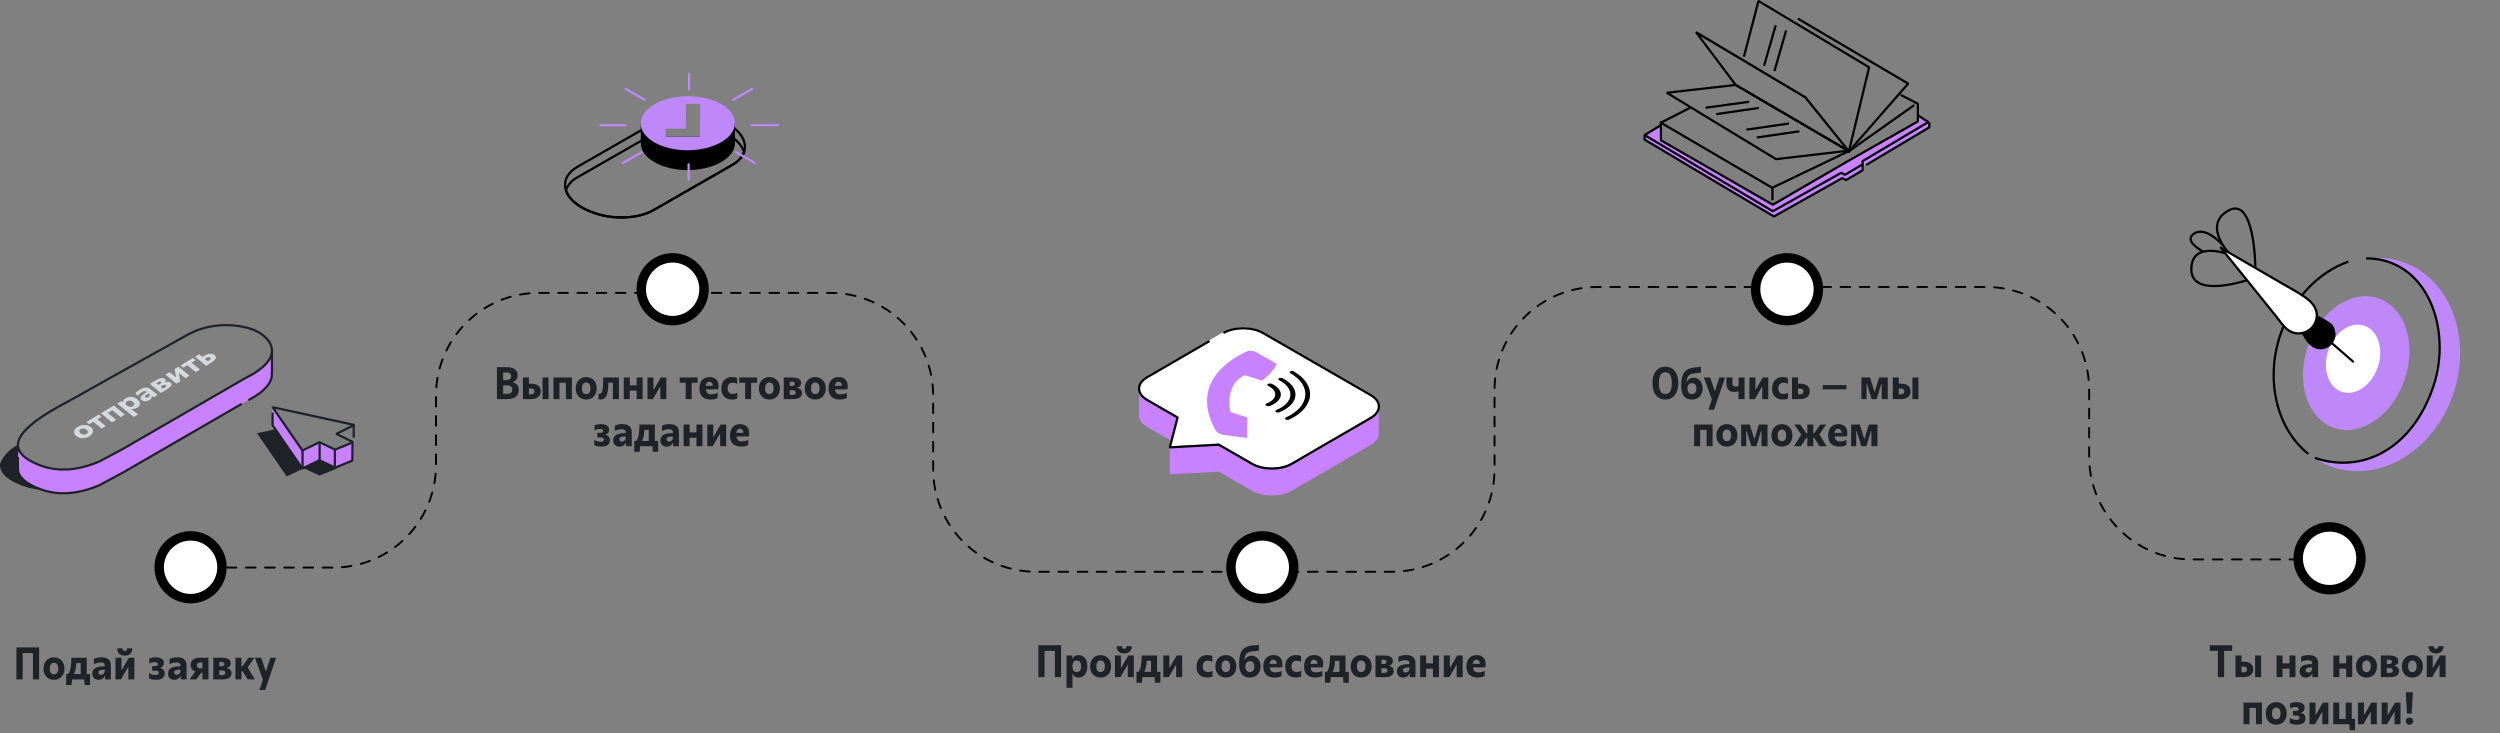 <svg width="1115" height="327" viewBox="0 0 1115 327" fill="none" xmlns="http://www.w3.org/2000/svg">
<rect x="0" y="0" width="1115" height="327" fill="#808080" stroke="none"/>
<path d="M7.327 303V288.75H17.457V303H14.684V291.273H10.101V303H7.327ZM19.396 298.213C19.396 297.415 19.514 296.707 19.749 296.088C19.99 295.464 20.321 294.935 20.742 294.502C21.162 294.063 21.657 293.729 22.226 293.5C22.795 293.271 23.407 293.157 24.063 293.157C24.719 293.157 25.331 293.271 25.9 293.5C26.475 293.729 26.973 294.06 27.394 294.493C27.82 294.919 28.154 295.445 28.395 296.07C28.637 296.688 28.757 297.396 28.757 298.194C28.757 298.992 28.637 299.7 28.395 300.319C28.154 300.931 27.823 301.454 27.403 301.887C26.988 302.313 26.491 302.638 25.909 302.861C25.334 303.077 24.719 303.186 24.063 303.186C23.407 303.186 22.795 303.077 22.226 302.861C21.657 302.638 21.162 302.317 20.742 301.896C20.321 301.469 19.99 300.95 19.749 300.337C19.514 299.719 19.396 299.011 19.396 298.213ZM22.189 298.213C22.189 299.141 22.368 299.796 22.727 300.18C23.086 300.563 23.531 300.755 24.063 300.755C24.329 300.755 24.579 300.708 24.814 300.616C25.049 300.523 25.25 300.375 25.418 300.17C25.591 299.966 25.727 299.703 25.826 299.382C25.931 299.06 25.983 298.664 25.983 298.194C25.983 297.724 25.931 297.325 25.826 296.998C25.727 296.67 25.588 296.401 25.408 296.19C25.235 295.98 25.034 295.829 24.805 295.736C24.576 295.637 24.329 295.587 24.063 295.587C23.531 295.587 23.086 295.788 22.727 296.19C22.368 296.586 22.189 297.26 22.189 298.213ZM29.509 300.644H30.325C30.604 300.353 30.838 299.972 31.03 299.502C31.222 299.032 31.373 298.485 31.485 297.86C31.602 297.236 31.686 296.543 31.735 295.782C31.785 295.021 31.816 294.211 31.828 293.352H38.693V300.644H40.169V305.505H37.775L37.589 303H32.116L31.921 305.505H29.509V300.644ZM32.932 300.644H35.994V295.727H33.999C33.999 296.042 33.977 296.422 33.934 296.868C33.897 297.307 33.838 297.761 33.758 298.231C33.677 298.701 33.569 299.153 33.433 299.586C33.303 300.013 33.136 300.365 32.932 300.644ZM41.18 300.412C41.18 299.88 41.279 299.416 41.477 299.02C41.675 298.618 41.993 298.278 42.432 298C42.877 297.721 43.45 297.514 44.148 297.378C44.853 297.236 45.719 297.165 46.746 297.165V296.747C46.746 296.326 46.607 296.005 46.329 295.782C46.05 295.553 45.62 295.439 45.039 295.439C44.458 295.439 43.904 295.504 43.378 295.634C42.853 295.757 42.349 295.965 41.866 296.255V293.88C42.336 293.627 42.862 293.444 43.443 293.333C44.025 293.215 44.637 293.157 45.28 293.157C46.697 293.157 47.742 293.469 48.416 294.094C49.09 294.712 49.427 295.615 49.427 296.803V303H46.839V301.497H46.709C46.585 301.726 46.446 301.945 46.291 302.156C46.137 302.366 45.948 302.549 45.726 302.703C45.509 302.852 45.252 302.969 44.956 303.056C44.665 303.142 44.325 303.186 43.935 303.186C43.063 303.186 42.386 302.935 41.903 302.434C41.421 301.927 41.18 301.253 41.18 300.412ZM43.879 299.901C43.879 300.204 43.984 300.455 44.195 300.653C44.405 300.851 44.693 300.95 45.058 300.95C45.262 300.95 45.463 300.913 45.661 300.838C45.865 300.758 46.047 300.637 46.208 300.477C46.375 300.31 46.505 300.105 46.598 299.864C46.697 299.623 46.746 299.339 46.746 299.011V298.667C45.794 298.667 45.076 298.757 44.594 298.937C44.117 299.11 43.879 299.431 43.879 299.901ZM51.505 303V293.352H54.187V298.779H54.335L57.452 293.352H59.92V303H57.239V297.545H57.109L53.955 303H51.505ZM52.285 289.167H54.623C54.623 289.532 54.691 289.823 54.827 290.04C54.969 290.256 55.241 290.364 55.643 290.364C56.02 290.364 56.286 290.256 56.441 290.04C56.596 289.823 56.673 289.532 56.673 289.167H59.011C59.011 289.811 58.912 290.343 58.714 290.763C58.516 291.184 58.259 291.518 57.944 291.765C57.628 292.013 57.27 292.183 56.868 292.275C56.472 292.368 56.064 292.415 55.643 292.415C55.222 292.415 54.814 292.368 54.419 292.275C54.023 292.183 53.664 292.013 53.342 291.765C53.027 291.518 52.77 291.187 52.572 290.772C52.38 290.352 52.285 289.817 52.285 289.167ZM66.47 302.527V300.208C67.397 300.777 68.359 301.061 69.355 301.061C70.32 301.061 70.802 300.727 70.802 300.059C70.802 299.731 70.682 299.493 70.44 299.345C70.199 299.196 69.868 299.122 69.448 299.122H67.871V297.053H69.318C69.707 297.053 69.992 296.979 70.171 296.831C70.351 296.676 70.44 296.472 70.44 296.218C70.44 295.89 70.32 295.659 70.079 295.522C69.837 295.38 69.494 295.309 69.049 295.309C68.591 295.309 68.171 295.362 67.787 295.467C67.404 295.572 67.008 295.751 66.6 296.005V293.713C66.989 293.534 67.435 293.398 67.936 293.305C68.443 293.206 68.947 293.157 69.448 293.157C70.103 293.157 70.66 293.222 71.118 293.352C71.575 293.475 71.95 293.648 72.24 293.871C72.537 294.094 72.751 294.357 72.88 294.66C73.016 294.963 73.085 295.291 73.085 295.643C73.085 296.125 72.97 296.562 72.741 296.951C72.512 297.335 72.095 297.628 71.489 297.833V297.962C72.132 298.117 72.618 298.402 72.945 298.816C73.279 299.224 73.446 299.744 73.446 300.375C73.446 300.727 73.384 301.073 73.261 301.414C73.143 301.748 72.936 302.048 72.639 302.313C72.349 302.579 71.956 302.793 71.461 302.954C70.972 303.108 70.354 303.186 69.606 303.186C69.352 303.186 69.086 303.173 68.808 303.148C68.529 303.124 68.254 303.087 67.982 303.037C67.71 302.988 67.441 302.923 67.175 302.842C66.909 302.756 66.674 302.651 66.47 302.527ZM74.949 300.412C74.949 299.88 75.048 299.416 75.246 299.02C75.444 298.618 75.763 298.278 76.202 298C76.647 297.721 77.219 297.514 77.918 297.378C78.623 297.236 79.489 297.165 80.516 297.165V296.747C80.516 296.326 80.376 296.005 80.098 295.782C79.82 295.553 79.39 295.439 78.809 295.439C78.227 295.439 77.674 295.504 77.148 295.634C76.622 295.757 76.118 295.965 75.636 296.255V293.88C76.106 293.627 76.632 293.444 77.213 293.333C77.794 293.215 78.407 293.157 79.05 293.157C80.466 293.157 81.511 293.469 82.186 294.094C82.86 294.712 83.197 295.615 83.197 296.803V303H80.608V301.497H80.478C80.355 301.726 80.216 301.945 80.061 302.156C79.906 302.366 79.718 302.549 79.495 302.703C79.279 302.852 79.022 302.969 78.725 303.056C78.434 303.142 78.094 303.186 77.705 303.186C76.832 303.186 76.155 302.935 75.673 302.434C75.19 301.927 74.949 301.253 74.949 300.412ZM77.649 299.901C77.649 300.204 77.754 300.455 77.964 300.653C78.175 300.851 78.462 300.95 78.827 300.95C79.031 300.95 79.232 300.913 79.43 300.838C79.634 300.758 79.817 300.637 79.978 300.477C80.144 300.31 80.274 300.105 80.367 299.864C80.466 299.623 80.516 299.339 80.516 299.011V298.667C79.563 298.667 78.846 298.757 78.363 298.937C77.887 299.11 77.649 299.431 77.649 299.901ZM84.588 303L87.13 299.447C86.456 299.23 85.937 298.881 85.572 298.398C85.207 297.91 85.024 297.298 85.024 296.562C85.024 296.197 85.089 295.822 85.219 295.439C85.355 295.056 85.575 294.709 85.878 294.4C86.181 294.091 86.577 293.84 87.065 293.648C87.554 293.451 88.148 293.352 88.847 293.352H92.966V303H90.266V300.041H89.737L87.594 303H84.588ZM87.798 296.766C87.798 297.106 87.919 297.412 88.16 297.684C88.401 297.95 88.769 298.083 89.264 298.083H90.266V295.458H89.264C88.769 295.458 88.401 295.594 88.16 295.866C87.919 296.138 87.798 296.438 87.798 296.766ZM95.127 303V293.352H98.811C99.571 293.352 100.211 293.413 100.731 293.537C101.25 293.655 101.671 293.822 101.993 294.038C102.314 294.248 102.543 294.505 102.679 294.808C102.821 295.111 102.893 295.448 102.893 295.819C102.893 296.401 102.735 296.861 102.419 297.202C102.104 297.536 101.68 297.758 101.148 297.87V298C101.804 298.098 102.317 298.343 102.688 298.732C103.066 299.122 103.254 299.626 103.254 300.245C103.254 300.622 103.189 300.978 103.06 301.312C102.936 301.639 102.722 301.93 102.419 302.184C102.116 302.437 101.708 302.638 101.195 302.787C100.681 302.929 100.044 303 99.284 303H95.127ZM97.809 301.135H99.043C99.488 301.135 99.837 301.046 100.091 300.866C100.351 300.681 100.48 300.418 100.48 300.078C100.48 299.713 100.351 299.441 100.091 299.261C99.831 299.082 99.482 298.992 99.043 298.992H97.809V301.135ZM97.809 297.146H98.736C99.219 297.146 99.565 297.053 99.775 296.868C99.992 296.676 100.1 296.435 100.1 296.144C100.1 295.853 99.983 295.628 99.748 295.467C99.519 295.306 99.182 295.226 98.736 295.226H97.809V297.146ZM104.999 303V293.352H107.68V297.239L108.19 297.146L110.788 293.352H113.432L110.472 297.684L113.645 303H110.472L108.208 299.335L107.68 299.484V303H104.999ZM113.691 293.352H116.502L118.534 299.354H118.664L120.584 293.352H123.136L118.247 307.75H115.705L117.263 303.148L113.691 293.352Z" fill="#1F2229"/>
<path d="M221.626 178V163.75H226.209C227.019 163.75 227.715 163.843 228.296 164.028C228.878 164.208 229.357 164.461 229.734 164.789C230.118 165.111 230.399 165.497 230.579 165.949C230.758 166.394 230.848 166.889 230.848 167.433C230.848 168.157 230.656 168.769 230.272 169.27C229.895 169.771 229.369 170.148 228.695 170.402V170.532C229.53 170.711 230.186 171.082 230.662 171.645C231.138 172.208 231.376 172.925 231.376 173.797C231.376 174.391 231.287 174.948 231.107 175.467C230.934 175.981 230.65 176.423 230.254 176.794C229.864 177.165 229.357 177.459 228.732 177.675C228.114 177.892 227.362 178 226.478 178H221.626ZM224.4 175.625H226.153C226.469 175.625 226.769 175.597 227.053 175.542C227.338 175.486 227.588 175.384 227.805 175.235C228.021 175.087 228.188 174.898 228.306 174.669C228.429 174.434 228.491 174.131 228.491 173.76C228.491 173.383 228.423 173.074 228.287 172.833C228.157 172.591 227.984 172.4 227.768 172.257C227.551 172.109 227.298 172.007 227.007 171.951C226.716 171.889 226.419 171.858 226.116 171.858H224.4V175.625ZM224.4 169.53H225.884C226.466 169.53 226.954 169.394 227.35 169.122C227.752 168.849 227.953 168.395 227.953 167.758C227.953 167.455 227.901 167.198 227.795 166.988C227.69 166.778 227.545 166.611 227.359 166.487C227.174 166.357 226.954 166.264 226.701 166.208C226.447 166.153 226.175 166.125 225.884 166.125H224.4V169.53ZM233.223 178V168.352H235.904V171.125H236.85C237.611 171.125 238.26 171.212 238.798 171.385C239.336 171.552 239.782 171.784 240.134 172.081C240.493 172.378 240.753 172.734 240.914 173.148C241.081 173.556 241.164 174.001 241.164 174.484C241.164 174.979 241.081 175.443 240.914 175.875C240.753 176.302 240.493 176.673 240.134 176.989C239.782 177.298 239.336 177.545 238.798 177.731C238.26 177.91 237.611 178 236.85 178H233.223ZM235.904 175.875H236.794C237.363 175.875 237.772 175.749 238.019 175.495C238.266 175.242 238.39 174.929 238.39 174.558C238.39 174.181 238.266 173.872 238.019 173.63C237.772 173.389 237.363 173.269 236.794 173.269H235.904V175.875ZM241.98 178V168.352H244.662V178H241.98ZM246.842 178V168.352H255.071V178H252.39V170.708H249.523V178H246.842ZM256.759 173.213C256.759 172.415 256.877 171.707 257.112 171.088C257.353 170.464 257.684 169.935 258.104 169.502C258.525 169.063 259.02 168.729 259.589 168.5C260.158 168.271 260.77 168.157 261.426 168.157C262.081 168.157 262.694 168.271 263.263 168.5C263.838 168.729 264.336 169.06 264.756 169.493C265.183 169.919 265.517 170.445 265.758 171.07C266 171.688 266.12 172.396 266.12 173.194C266.12 173.992 266 174.7 265.758 175.319C265.517 175.931 265.186 176.454 264.766 176.887C264.351 177.313 263.853 177.638 263.272 177.861C262.697 178.077 262.081 178.186 261.426 178.186C260.77 178.186 260.158 178.077 259.589 177.861C259.02 177.638 258.525 177.317 258.104 176.896C257.684 176.469 257.353 175.95 257.112 175.337C256.877 174.719 256.759 174.011 256.759 173.213ZM259.552 173.213C259.552 174.141 259.731 174.796 260.09 175.18C260.449 175.563 260.894 175.755 261.426 175.755C261.692 175.755 261.942 175.708 262.177 175.616C262.412 175.523 262.613 175.375 262.78 175.17C262.953 174.966 263.09 174.703 263.188 174.382C263.294 174.06 263.346 173.664 263.346 173.194C263.346 172.724 263.294 172.325 263.188 171.998C263.09 171.67 262.95 171.401 262.771 171.19C262.598 170.98 262.397 170.829 262.168 170.736C261.939 170.637 261.692 170.587 261.426 170.587C260.894 170.587 260.449 170.788 260.09 171.19C259.731 171.586 259.552 172.26 259.552 173.213ZM266.927 178.056V175.625C266.964 175.637 267.011 175.65 267.066 175.662C267.104 175.674 267.147 175.681 267.196 175.681C267.246 175.681 267.298 175.681 267.354 175.681C267.707 175.681 267.991 175.535 268.208 175.245C268.424 174.954 268.591 174.509 268.708 173.909C268.826 173.303 268.906 172.542 268.95 171.626C268.999 170.705 269.024 169.613 269.024 168.352H276.028V178H273.338V170.708H271.306C271.306 171.747 271.263 172.718 271.176 173.621C271.096 174.524 270.935 175.316 270.694 175.996C270.453 176.676 270.109 177.208 269.664 177.592C269.225 177.975 268.644 178.167 267.92 178.167C267.604 178.167 267.363 178.148 267.196 178.111C267.097 178.099 267.008 178.08 266.927 178.056ZM278.199 178V168.352H280.88V171.858H283.933V168.352H286.614V178H283.933V174.215H280.88V178H278.199ZM288.775 178V168.352H291.457V173.779H291.605L294.722 168.352H297.19V178H294.509V172.545H294.379L291.225 178H288.775ZM303.165 170.708V168.352H311.134V170.708H308.471V178H305.809V170.708H303.165ZM311.941 173.213C311.941 172.427 312.043 171.725 312.247 171.107C312.457 170.482 312.754 169.953 313.138 169.521C313.527 169.081 314 168.744 314.557 168.509C315.114 168.274 315.735 168.157 316.422 168.157C317.016 168.157 317.563 168.24 318.064 168.407C318.565 168.568 318.995 168.815 319.354 169.149C319.718 169.477 319.997 169.889 320.188 170.383C320.386 170.878 320.485 171.459 320.485 172.127C320.485 172.468 320.464 172.78 320.42 173.064C320.377 173.343 320.337 173.544 320.3 173.667H314.863C314.913 174.391 315.123 174.942 315.494 175.319C315.871 175.69 316.434 175.875 317.183 175.875C317.715 175.875 318.231 175.823 318.732 175.718C319.233 175.606 319.684 175.424 320.086 175.17V177.471C319.759 177.688 319.316 177.861 318.76 177.991C318.209 178.121 317.606 178.186 316.951 178.186C315.355 178.186 314.121 177.777 313.249 176.961C312.377 176.145 311.941 174.895 311.941 173.213ZM314.752 172.072H317.925C317.9 171.478 317.749 171.027 317.47 170.717C317.198 170.402 316.824 170.244 316.348 170.244C315.84 170.244 315.463 170.414 315.216 170.754C314.968 171.088 314.814 171.528 314.752 172.072ZM321.719 173.213C321.719 172.427 321.834 171.725 322.062 171.107C322.298 170.482 322.622 169.953 323.037 169.521C323.457 169.081 323.958 168.744 324.54 168.509C325.127 168.274 325.77 168.157 326.469 168.157C326.952 168.157 327.378 168.194 327.75 168.268C328.121 168.336 328.464 168.457 328.779 168.63V171.218C328.489 171.014 328.17 170.872 327.824 170.792C327.477 170.705 327.131 170.662 326.785 170.662C326.098 170.662 325.548 170.869 325.133 171.283C324.719 171.698 324.512 172.341 324.512 173.213C324.512 174.085 324.722 174.719 325.143 175.115C325.569 175.504 326.135 175.699 326.84 175.699C327.193 175.699 327.552 175.653 327.917 175.56C328.281 175.461 328.591 175.306 328.844 175.096V177.712C328.665 177.836 328.362 177.944 327.935 178.037C327.514 178.136 327.051 178.186 326.543 178.186C324.997 178.186 323.807 177.753 322.972 176.887C322.137 176.021 321.719 174.796 321.719 173.213ZM329.698 170.708V168.352H337.667V170.708H335.004V178H332.342V170.708H329.698ZM338.474 173.213C338.474 172.415 338.592 171.707 338.827 171.088C339.068 170.464 339.399 169.935 339.819 169.502C340.24 169.063 340.735 168.729 341.304 168.5C341.873 168.271 342.485 168.157 343.141 168.157C343.796 168.157 344.409 168.271 344.978 168.5C345.553 168.729 346.051 169.06 346.471 169.493C346.898 169.919 347.232 170.445 347.473 171.07C347.714 171.688 347.835 172.396 347.835 173.194C347.835 173.992 347.714 174.7 347.473 175.319C347.232 175.931 346.901 176.454 346.48 176.887C346.066 177.313 345.568 177.638 344.987 177.861C344.412 178.077 343.796 178.186 343.141 178.186C342.485 178.186 341.873 178.077 341.304 177.861C340.735 177.638 340.24 177.317 339.819 176.896C339.399 176.469 339.068 175.95 338.827 175.337C338.592 174.719 338.474 174.011 338.474 173.213ZM341.267 173.213C341.267 174.141 341.446 174.796 341.805 175.18C342.163 175.563 342.609 175.755 343.141 175.755C343.407 175.755 343.657 175.708 343.892 175.616C344.127 175.523 344.328 175.375 344.495 175.17C344.668 174.966 344.804 174.703 344.903 174.382C345.008 174.06 345.061 173.664 345.061 173.194C345.061 172.724 345.008 172.325 344.903 171.998C344.804 171.67 344.665 171.401 344.486 171.19C344.313 170.98 344.112 170.829 343.883 170.736C343.654 170.637 343.407 170.587 343.141 170.587C342.609 170.587 342.163 170.788 341.805 171.19C341.446 171.586 341.267 172.26 341.267 173.213ZM349.542 178V168.352H353.225C353.986 168.352 354.626 168.413 355.146 168.537C355.665 168.655 356.086 168.822 356.407 169.038C356.729 169.248 356.958 169.505 357.094 169.808C357.236 170.111 357.307 170.448 357.307 170.819C357.307 171.401 357.149 171.861 356.834 172.202C356.519 172.536 356.095 172.758 355.563 172.87V173C356.219 173.098 356.732 173.343 357.103 173.732C357.48 174.122 357.669 174.626 357.669 175.245C357.669 175.622 357.604 175.978 357.474 176.312C357.35 176.639 357.137 176.93 356.834 177.184C356.531 177.437 356.123 177.638 355.609 177.787C355.096 177.929 354.459 178 353.698 178H349.542ZM352.223 176.135H353.457C353.902 176.135 354.252 176.046 354.505 175.866C354.765 175.681 354.895 175.418 354.895 175.078C354.895 174.713 354.765 174.441 354.505 174.261C354.246 174.082 353.896 173.992 353.457 173.992H352.223V176.135ZM352.223 172.146H353.151C353.633 172.146 353.98 172.053 354.19 171.868C354.406 171.676 354.515 171.435 354.515 171.144C354.515 170.853 354.397 170.628 354.162 170.467C353.933 170.306 353.596 170.226 353.151 170.226H352.223V172.146ZM358.94 173.213C358.94 172.415 359.057 171.707 359.292 171.088C359.534 170.464 359.865 169.935 360.285 169.502C360.706 169.063 361.201 168.729 361.77 168.5C362.339 168.271 362.951 168.157 363.606 168.157C364.262 168.157 364.874 168.271 365.443 168.5C366.019 168.729 366.516 169.06 366.937 169.493C367.364 169.919 367.698 170.445 367.939 171.07C368.18 171.688 368.301 172.396 368.301 173.194C368.301 173.992 368.18 174.7 367.939 175.319C367.698 175.931 367.367 176.454 366.946 176.887C366.532 177.313 366.034 177.638 365.453 177.861C364.877 178.077 364.262 178.186 363.606 178.186C362.951 178.186 362.339 178.077 361.77 177.861C361.201 177.638 360.706 177.317 360.285 176.896C359.865 176.469 359.534 175.95 359.292 175.337C359.057 174.719 358.94 174.011 358.94 173.213ZM361.732 173.213C361.732 174.141 361.912 174.796 362.271 175.18C362.629 175.563 363.075 175.755 363.606 175.755C363.872 175.755 364.123 175.708 364.358 175.616C364.593 175.523 364.794 175.375 364.961 175.17C365.134 174.966 365.27 174.703 365.369 174.382C365.474 174.06 365.527 173.664 365.527 173.194C365.527 172.724 365.474 172.325 365.369 171.998C365.27 171.67 365.131 171.401 364.952 171.19C364.778 170.98 364.577 170.829 364.349 170.736C364.12 170.637 363.872 170.587 363.606 170.587C363.075 170.587 362.629 170.788 362.271 171.19C361.912 171.586 361.732 172.26 361.732 173.213ZM369.535 173.213C369.535 172.427 369.637 171.725 369.841 171.107C370.051 170.482 370.348 169.953 370.731 169.521C371.121 169.081 371.594 168.744 372.151 168.509C372.708 168.274 373.329 168.157 374.016 168.157C374.609 168.157 375.157 168.24 375.658 168.407C376.159 168.568 376.589 168.815 376.947 169.149C377.312 169.477 377.59 169.889 377.782 170.383C377.98 170.878 378.079 171.459 378.079 172.127C378.079 172.468 378.057 172.78 378.014 173.064C377.971 173.343 377.931 173.544 377.894 173.667H372.457C372.507 174.391 372.717 174.942 373.088 175.319C373.465 175.69 374.028 175.875 374.776 175.875C375.308 175.875 375.825 175.823 376.326 175.718C376.827 175.606 377.278 175.424 377.68 175.17V177.471C377.352 177.688 376.91 177.861 376.354 177.991C375.803 178.121 375.2 178.186 374.544 178.186C372.949 178.186 371.715 177.777 370.843 176.961C369.971 176.145 369.535 174.895 369.535 173.213ZM372.346 172.072H375.519C375.494 171.478 375.342 171.027 375.064 170.717C374.792 170.402 374.418 170.244 373.941 170.244C373.434 170.244 373.057 170.414 372.81 170.754C372.562 171.088 372.408 171.528 372.346 172.072ZM265.035 198.527V196.208C265.962 196.777 266.924 197.061 267.92 197.061C268.885 197.061 269.367 196.727 269.367 196.059C269.367 195.731 269.247 195.493 269.005 195.345C268.764 195.196 268.433 195.122 268.013 195.122H266.436V193.053H267.883C268.272 193.053 268.557 192.979 268.736 192.831C268.916 192.676 269.005 192.472 269.005 192.218C269.005 191.89 268.885 191.659 268.644 191.522C268.402 191.38 268.059 191.309 267.614 191.309C267.156 191.309 266.736 191.362 266.352 191.467C265.969 191.572 265.573 191.751 265.165 192.005V189.713C265.554 189.534 266 189.398 266.5 189.305C267.008 189.206 267.512 189.157 268.013 189.157C268.668 189.157 269.225 189.222 269.683 189.352C270.14 189.475 270.514 189.648 270.805 189.871C271.102 190.094 271.315 190.357 271.445 190.66C271.581 190.963 271.649 191.291 271.649 191.643C271.649 192.125 271.535 192.562 271.306 192.951C271.077 193.335 270.66 193.628 270.054 193.833V193.962C270.697 194.117 271.182 194.402 271.51 194.816C271.844 195.224 272.011 195.744 272.011 196.375C272.011 196.727 271.949 197.073 271.826 197.414C271.708 197.748 271.501 198.048 271.204 198.313C270.913 198.579 270.521 198.793 270.026 198.954C269.537 199.108 268.919 199.186 268.17 199.186C267.917 199.186 267.651 199.173 267.373 199.148C267.094 199.124 266.819 199.087 266.547 199.037C266.275 198.988 266.006 198.923 265.74 198.842C265.474 198.756 265.239 198.651 265.035 198.527ZM273.514 196.412C273.514 195.88 273.613 195.416 273.811 195.02C274.009 194.618 274.327 194.278 274.767 194C275.212 193.721 275.784 193.514 276.483 193.378C277.188 193.236 278.054 193.165 279.081 193.165V192.747C279.081 192.326 278.941 192.005 278.663 191.782C278.385 191.553 277.955 191.439 277.374 191.439C276.792 191.439 276.239 191.504 275.713 191.634C275.187 191.757 274.683 191.965 274.201 192.255V189.88C274.671 189.627 275.196 189.444 275.778 189.333C276.359 189.215 276.972 189.157 277.615 189.157C279.031 189.157 280.076 189.469 280.75 190.094C281.425 190.712 281.762 191.615 281.762 192.803V199H279.173V197.497H279.043C278.92 197.726 278.781 197.945 278.626 198.156C278.471 198.366 278.283 198.549 278.06 198.703C277.844 198.852 277.587 198.969 277.29 199.056C276.999 199.142 276.659 199.186 276.27 199.186C275.397 199.186 274.72 198.935 274.238 198.434C273.755 197.927 273.514 197.253 273.514 196.412ZM276.214 195.901C276.214 196.204 276.319 196.455 276.529 196.653C276.74 196.851 277.027 196.95 277.392 196.95C277.596 196.95 277.797 196.913 277.995 196.838C278.199 196.758 278.382 196.637 278.542 196.477C278.709 196.31 278.839 196.105 278.932 195.864C279.031 195.623 279.081 195.339 279.081 195.011V194.667C278.128 194.667 277.411 194.757 276.928 194.937C276.452 195.11 276.214 195.431 276.214 195.901ZM282.884 196.644H283.701C283.979 196.353 284.214 195.972 284.406 195.502C284.597 195.032 284.749 194.485 284.86 193.86C284.978 193.236 285.061 192.543 285.111 191.782C285.16 191.021 285.191 190.211 285.204 189.352H292.069V196.644H293.544V201.505H291.15L290.965 199H285.491L285.296 201.505H282.884V196.644ZM286.308 196.644H289.369V191.727H287.375C287.375 192.042 287.353 192.422 287.31 192.868C287.272 193.307 287.214 193.761 287.133 194.231C287.053 194.701 286.945 195.153 286.809 195.586C286.679 196.013 286.512 196.365 286.308 196.644ZM294.555 196.412C294.555 195.88 294.654 195.416 294.852 195.02C295.05 194.618 295.368 194.278 295.808 194C296.253 193.721 296.825 193.514 297.524 193.378C298.229 193.236 299.095 193.165 300.122 193.165V192.747C300.122 192.326 299.982 192.005 299.704 191.782C299.426 191.553 298.996 191.439 298.415 191.439C297.833 191.439 297.28 191.504 296.754 191.634C296.228 191.757 295.724 191.965 295.242 192.255V189.88C295.712 189.627 296.237 189.444 296.819 189.333C297.4 189.215 298.013 189.157 298.656 189.157C300.072 189.157 301.117 189.469 301.792 190.094C302.466 190.712 302.803 191.615 302.803 192.803V199H300.214V197.497H300.084C299.961 197.726 299.822 197.945 299.667 198.156C299.512 198.366 299.324 198.549 299.101 198.703C298.885 198.852 298.628 198.969 298.331 199.056C298.04 199.142 297.7 199.186 297.311 199.186C296.438 199.186 295.761 198.935 295.279 198.434C294.796 197.927 294.555 197.253 294.555 196.412ZM297.255 195.901C297.255 196.204 297.36 196.455 297.57 196.653C297.781 196.851 298.068 196.95 298.433 196.95C298.637 196.95 298.838 196.913 299.036 196.838C299.24 196.758 299.423 196.637 299.583 196.477C299.75 196.31 299.88 196.105 299.973 195.864C300.072 195.623 300.122 195.339 300.122 195.011V194.667C299.169 194.667 298.452 194.757 297.969 194.937C297.493 195.11 297.255 195.431 297.255 195.901ZM304.881 199V189.352H307.562V192.858H310.614V189.352H313.295V199H310.614V195.215H307.562V199H304.881ZM315.457 199V189.352H318.138V194.779H318.287L321.404 189.352H323.872V199H321.19V193.545H321.061L317.906 199H315.457ZM325.56 194.213C325.56 193.427 325.662 192.725 325.866 192.107C326.076 191.482 326.373 190.953 326.757 190.521C327.146 190.081 327.62 189.744 328.176 189.509C328.733 189.274 329.354 189.157 330.041 189.157C330.635 189.157 331.182 189.24 331.683 189.407C332.184 189.568 332.614 189.815 332.973 190.149C333.338 190.477 333.616 190.889 333.808 191.383C334.006 191.878 334.104 192.459 334.104 193.127C334.104 193.468 334.083 193.78 334.04 194.064C333.996 194.343 333.956 194.544 333.919 194.667H328.482C328.532 195.391 328.742 195.942 329.113 196.319C329.491 196.69 330.053 196.875 330.802 196.875C331.334 196.875 331.85 196.823 332.351 196.718C332.852 196.606 333.304 196.424 333.706 196.17V198.471C333.378 198.688 332.936 198.861 332.379 198.991C331.828 199.121 331.225 199.186 330.57 199.186C328.974 199.186 327.74 198.777 326.868 197.961C325.996 197.145 325.56 195.895 325.56 194.213ZM328.371 193.072H331.544C331.519 192.478 331.368 192.027 331.089 191.717C330.817 191.402 330.443 191.244 329.967 191.244C329.46 191.244 329.082 191.414 328.835 191.754C328.588 192.088 328.433 192.528 328.371 193.072Z" fill="#1F2229"/>
<path d="M463.112 302V287.75H473.243V302H470.469V290.273H465.886V302H463.112ZM475.655 306.75V292.352H478.234V293.697H478.373C478.614 293.251 478.961 292.883 479.412 292.593C479.87 292.302 480.448 292.157 481.147 292.157C481.728 292.157 482.254 292.28 482.724 292.528C483.2 292.775 483.602 293.118 483.93 293.558C484.264 293.991 484.518 294.51 484.691 295.116C484.87 295.716 484.96 296.378 484.96 297.102C484.96 297.862 484.87 298.552 484.691 299.17C484.518 299.789 484.261 300.324 483.921 300.775C483.587 301.227 483.182 301.576 482.706 301.824C482.236 302.065 481.704 302.186 481.11 302.186C480.454 302.186 479.904 302.062 479.458 301.814C479.013 301.561 478.651 301.187 478.373 300.692H478.234L478.336 302.186V306.75H475.655ZM478.336 297.417C478.336 298.264 478.518 298.867 478.883 299.226C479.248 299.579 479.697 299.755 480.229 299.755C480.482 299.755 480.726 299.712 480.961 299.625C481.196 299.538 481.401 299.39 481.574 299.18C481.753 298.969 481.895 298.694 482 298.354C482.112 298.008 482.167 297.59 482.167 297.102C482.167 296.644 482.115 296.257 482.01 295.942C481.911 295.62 481.772 295.361 481.592 295.163C481.419 294.958 481.215 294.813 480.98 294.727C480.745 294.634 480.494 294.587 480.229 294.587C479.975 294.587 479.731 294.631 479.496 294.717C479.267 294.798 479.066 294.928 478.893 295.107C478.719 295.28 478.583 295.509 478.484 295.793C478.385 296.078 478.336 296.418 478.336 296.814V297.417ZM486.185 297.213C486.185 296.415 486.302 295.707 486.537 295.088C486.778 294.464 487.109 293.935 487.53 293.502C487.95 293.063 488.445 292.729 489.014 292.5C489.583 292.271 490.195 292.157 490.851 292.157C491.507 292.157 492.119 292.271 492.688 292.5C493.263 292.729 493.761 293.06 494.182 293.493C494.608 293.919 494.942 294.445 495.184 295.07C495.425 295.688 495.545 296.396 495.545 297.194C495.545 297.992 495.425 298.7 495.184 299.319C494.942 299.931 494.611 300.454 494.191 300.887C493.777 301.313 493.279 301.638 492.697 301.861C492.122 302.077 491.507 302.186 490.851 302.186C490.195 302.186 489.583 302.077 489.014 301.861C488.445 301.638 487.95 301.317 487.53 300.896C487.109 300.469 486.778 299.95 486.537 299.337C486.302 298.719 486.185 298.011 486.185 297.213ZM488.977 297.213C488.977 298.141 489.156 298.796 489.515 299.18C489.874 299.563 490.319 299.755 490.851 299.755C491.117 299.755 491.368 299.708 491.603 299.616C491.838 299.523 492.039 299.375 492.206 299.17C492.379 298.966 492.515 298.703 492.614 298.382C492.719 298.06 492.771 297.664 492.771 297.194C492.771 296.724 492.719 296.325 492.614 295.998C492.515 295.67 492.376 295.401 492.196 295.19C492.023 294.98 491.822 294.829 491.593 294.736C491.364 294.637 491.117 294.587 490.851 294.587C490.319 294.587 489.874 294.788 489.515 295.19C489.156 295.586 488.977 296.26 488.977 297.213ZM497.252 302V292.352H499.934V297.779H500.082L503.199 292.352H505.667V302H502.986V296.545H502.856L499.702 302H497.252ZM498.032 288.167H500.37C500.37 288.532 500.438 288.823 500.574 289.04C500.716 289.256 500.988 289.364 501.39 289.364C501.767 289.364 502.033 289.256 502.188 289.04C502.343 288.823 502.42 288.532 502.42 288.167H504.758C504.758 288.811 504.659 289.343 504.461 289.763C504.263 290.184 504.006 290.518 503.691 290.765C503.375 291.013 503.017 291.183 502.615 291.275C502.219 291.368 501.811 291.415 501.39 291.415C500.97 291.415 500.561 291.368 500.166 291.275C499.77 291.183 499.411 291.013 499.089 290.765C498.774 290.518 498.517 290.187 498.319 289.772C498.128 289.352 498.032 288.817 498.032 288.167ZM506.873 299.644H507.689C507.968 299.353 508.203 298.972 508.395 298.502C508.586 298.032 508.738 297.485 508.849 296.86C508.967 296.236 509.05 295.543 509.1 294.782C509.149 294.021 509.18 293.211 509.192 292.352H516.058V299.644H517.533V304.505H515.139L514.954 302H509.48L509.285 304.505H506.873V299.644ZM510.296 299.644H513.358V294.727H511.363C511.363 295.042 511.342 295.422 511.298 295.868C511.261 296.307 511.202 296.761 511.122 297.231C511.042 297.701 510.933 298.153 510.797 298.586C510.667 299.013 510.5 299.365 510.296 299.644ZM518.832 302V292.352H521.513V297.779H521.661L524.778 292.352H527.246V302H524.565V296.545H524.435L521.281 302H518.832ZM533.647 297.213C533.647 296.427 533.762 295.725 533.991 295.107C534.226 294.482 534.55 293.953 534.965 293.521C535.385 293.081 535.886 292.744 536.468 292.509C537.055 292.274 537.699 292.157 538.397 292.157C538.88 292.157 539.307 292.194 539.678 292.268C540.049 292.336 540.392 292.457 540.708 292.63V295.218C540.417 295.014 540.098 294.872 539.752 294.792C539.406 294.705 539.059 294.662 538.713 294.662C538.026 294.662 537.476 294.869 537.062 295.283C536.647 295.698 536.44 296.341 536.44 297.213C536.44 298.085 536.65 298.719 537.071 299.115C537.498 299.504 538.063 299.699 538.769 299.699C539.121 299.699 539.48 299.653 539.845 299.56C540.21 299.461 540.519 299.306 540.772 299.096V301.712C540.593 301.836 540.29 301.944 539.863 302.037C539.443 302.136 538.979 302.186 538.472 302.186C536.925 302.186 535.735 301.753 534.9 300.887C534.065 300.021 533.647 298.796 533.647 297.213ZM542.053 297.213C542.053 296.415 542.17 295.707 542.405 295.088C542.646 294.464 542.977 293.935 543.398 293.502C543.819 293.063 544.313 292.729 544.882 292.5C545.451 292.271 546.064 292.157 546.719 292.157C547.375 292.157 547.987 292.271 548.556 292.5C549.131 292.729 549.629 293.06 550.05 293.493C550.477 293.919 550.811 294.445 551.052 295.07C551.293 295.688 551.414 296.396 551.414 297.194C551.414 297.992 551.293 298.7 551.052 299.319C550.811 299.931 550.48 300.454 550.059 300.887C549.645 301.313 549.147 301.638 548.565 301.861C547.99 302.077 547.375 302.186 546.719 302.186C546.064 302.186 545.451 302.077 544.882 301.861C544.313 301.638 543.819 301.317 543.398 300.896C542.977 300.469 542.646 299.95 542.405 299.337C542.17 298.719 542.053 298.011 542.053 297.213ZM544.845 297.213C544.845 298.141 545.025 298.796 545.383 299.18C545.742 299.563 546.187 299.755 546.719 299.755C546.985 299.755 547.236 299.708 547.471 299.616C547.706 299.523 547.907 299.375 548.074 299.17C548.247 298.966 548.383 298.703 548.482 298.382C548.587 298.06 548.64 297.664 548.64 297.194C548.64 296.724 548.587 296.325 548.482 295.998C548.383 295.67 548.244 295.401 548.064 295.19C547.891 294.98 547.69 294.829 547.461 294.736C547.233 294.637 546.985 294.587 546.719 294.587C546.187 294.587 545.742 294.788 545.383 295.19C545.025 295.586 544.845 296.26 544.845 297.213ZM552.647 296.016C552.647 294.625 552.759 293.434 552.981 292.444C553.21 291.455 553.572 290.638 554.067 289.995C554.562 289.346 555.196 288.854 555.969 288.52C556.742 288.186 557.667 287.966 558.743 287.861C559.262 287.824 559.782 287.781 560.301 287.731C560.821 287.682 561.207 287.626 561.461 287.564V290.162C561.207 290.224 560.839 290.277 560.357 290.32C559.875 290.357 559.386 290.406 558.891 290.468C558.205 290.53 557.623 290.641 557.147 290.802C556.677 290.957 556.293 291.183 555.997 291.479C555.7 291.77 555.477 292.147 555.329 292.611C555.186 293.069 555.097 293.641 555.06 294.328H555.189C555.264 294.124 555.375 293.91 555.523 293.688C555.678 293.465 555.879 293.264 556.126 293.084C556.374 292.899 556.671 292.75 557.017 292.639C557.37 292.522 557.781 292.463 558.251 292.463C558.82 292.463 559.349 292.58 559.837 292.815C560.326 293.05 560.743 293.378 561.09 293.799C561.436 294.213 561.708 294.714 561.906 295.302C562.104 295.889 562.203 296.545 562.203 297.269C562.203 298.005 562.086 298.676 561.851 299.282C561.616 299.888 561.288 300.407 560.867 300.84C560.453 301.273 559.955 301.607 559.374 301.842C558.792 302.071 558.146 302.186 557.435 302.186C556.791 302.186 556.176 302.093 555.588 301.907C555.007 301.715 554.497 301.385 554.058 300.915C553.618 300.444 553.272 299.814 553.019 299.022C552.771 298.23 552.647 297.228 552.647 296.016ZM555.458 297.287C555.458 298.134 555.641 298.759 556.006 299.161C556.377 299.557 556.853 299.755 557.435 299.755C558.004 299.755 558.477 299.554 558.854 299.152C559.237 298.744 559.429 298.116 559.429 297.269C559.429 296.421 559.237 295.812 558.854 295.441C558.477 295.064 558.004 294.875 557.435 294.875C556.853 294.875 556.377 295.067 556.006 295.45C555.641 295.827 555.458 296.44 555.458 297.287ZM563.428 297.213C563.428 296.427 563.53 295.725 563.734 295.107C563.944 294.482 564.241 293.953 564.625 293.521C565.014 293.081 565.487 292.744 566.044 292.509C566.601 292.274 567.222 292.157 567.909 292.157C568.502 292.157 569.05 292.24 569.551 292.407C570.052 292.568 570.482 292.815 570.84 293.149C571.205 293.477 571.484 293.889 571.675 294.383C571.873 294.878 571.972 295.459 571.972 296.127C571.972 296.468 571.951 296.78 571.907 297.064C571.864 297.343 571.824 297.544 571.787 297.667H566.35C566.4 298.391 566.61 298.942 566.981 299.319C567.358 299.69 567.921 299.875 568.669 299.875C569.201 299.875 569.718 299.823 570.219 299.718C570.72 299.606 571.171 299.424 571.573 299.17V301.471C571.245 301.688 570.803 301.861 570.247 301.991C569.696 302.121 569.093 302.186 568.438 302.186C566.842 302.186 565.608 301.777 564.736 300.961C563.864 300.145 563.428 298.895 563.428 297.213ZM566.239 296.072H569.412C569.387 295.478 569.235 295.027 568.957 294.717C568.685 294.402 568.311 294.244 567.834 294.244C567.327 294.244 566.95 294.414 566.703 294.754C566.455 295.088 566.301 295.528 566.239 296.072ZM573.206 297.213C573.206 296.427 573.32 295.725 573.549 295.107C573.784 294.482 574.109 293.953 574.523 293.521C574.944 293.081 575.445 292.744 576.026 292.509C576.614 292.274 577.257 292.157 577.956 292.157C578.438 292.157 578.865 292.194 579.236 292.268C579.607 292.336 579.951 292.457 580.266 292.63V295.218C579.975 295.014 579.657 294.872 579.311 294.792C578.964 294.705 578.618 294.662 578.271 294.662C577.585 294.662 577.035 294.869 576.62 295.283C576.206 295.698 575.999 296.341 575.999 297.213C575.999 298.085 576.209 298.719 576.629 299.115C577.056 299.504 577.622 299.699 578.327 299.699C578.68 299.699 579.038 299.653 579.403 299.56C579.768 299.461 580.077 299.306 580.331 299.096V301.712C580.152 301.836 579.849 301.944 579.422 302.037C579.001 302.136 578.537 302.186 578.03 302.186C576.484 302.186 575.293 301.753 574.458 300.887C573.624 300.021 573.206 298.796 573.206 297.213ZM581.611 297.213C581.611 296.427 581.713 295.725 581.917 295.107C582.128 294.482 582.425 293.953 582.808 293.521C583.198 293.081 583.671 292.744 584.228 292.509C584.784 292.274 585.406 292.157 586.092 292.157C586.686 292.157 587.233 292.24 587.734 292.407C588.235 292.568 588.665 292.815 589.024 293.149C589.389 293.477 589.667 293.889 589.859 294.383C590.057 294.878 590.156 295.459 590.156 296.127C590.156 296.468 590.134 296.78 590.091 297.064C590.048 297.343 590.007 297.544 589.97 297.667H584.534C584.583 298.391 584.793 298.942 585.165 299.319C585.542 299.69 586.105 299.875 586.853 299.875C587.385 299.875 587.901 299.823 588.402 299.718C588.903 299.606 589.355 299.424 589.757 299.17V301.471C589.429 301.688 588.987 301.861 588.43 301.991C587.88 302.121 587.277 302.186 586.621 302.186C585.025 302.186 583.792 301.777 582.919 300.961C582.047 300.145 581.611 298.895 581.611 297.213ZM584.422 296.072H587.595C587.57 295.478 587.419 295.027 587.141 294.717C586.868 294.402 586.494 294.244 586.018 294.244C585.511 294.244 585.134 294.414 584.886 294.754C584.639 295.088 584.484 295.528 584.422 296.072ZM590.907 299.644H591.724C592.002 299.353 592.237 298.972 592.429 298.502C592.62 298.032 592.772 297.485 592.883 296.86C593.001 296.236 593.084 295.543 593.134 294.782C593.183 294.021 593.214 293.211 593.227 292.352H600.092V299.644H601.567V304.505H599.173L598.988 302H593.514L593.319 304.505H590.907V299.644ZM594.331 299.644H597.392V294.727H595.397C595.397 295.042 595.376 295.422 595.333 295.868C595.295 296.307 595.237 296.761 595.156 297.231C595.076 297.701 594.968 298.153 594.832 298.586C594.702 299.013 594.535 299.365 594.331 299.644ZM602.393 297.213C602.393 296.415 602.51 295.707 602.745 295.088C602.986 294.464 603.317 293.935 603.738 293.502C604.158 293.063 604.653 292.729 605.222 292.5C605.791 292.271 606.403 292.157 607.059 292.157C607.715 292.157 608.327 292.271 608.896 292.5C609.471 292.729 609.969 293.06 610.39 293.493C610.816 293.919 611.15 294.445 611.392 295.07C611.633 295.688 611.753 296.396 611.753 297.194C611.753 297.992 611.633 298.7 611.392 299.319C611.15 299.931 610.819 300.454 610.399 300.887C609.985 301.313 609.487 301.638 608.905 301.861C608.33 302.077 607.715 302.186 607.059 302.186C606.403 302.186 605.791 302.077 605.222 301.861C604.653 301.638 604.158 301.317 603.738 300.896C603.317 300.469 602.986 299.95 602.745 299.337C602.51 298.719 602.393 298.011 602.393 297.213ZM605.185 297.213C605.185 298.141 605.364 298.796 605.723 299.18C606.082 299.563 606.527 299.755 607.059 299.755C607.325 299.755 607.576 299.708 607.811 299.616C608.046 299.523 608.247 299.375 608.414 299.17C608.587 298.966 608.723 298.703 608.822 298.382C608.927 298.06 608.979 297.664 608.979 297.194C608.979 296.724 608.927 296.325 608.822 295.998C608.723 295.67 608.584 295.401 608.404 295.19C608.231 294.98 608.03 294.829 607.801 294.736C607.572 294.637 607.325 294.587 607.059 294.587C606.527 294.587 606.082 294.788 605.723 295.19C605.364 295.586 605.185 296.26 605.185 297.213ZM613.46 302V292.352H617.144C617.904 292.352 618.544 292.413 619.064 292.537C619.583 292.655 620.004 292.822 620.326 293.038C620.647 293.248 620.876 293.505 621.012 293.808C621.154 294.111 621.226 294.448 621.226 294.819C621.226 295.401 621.068 295.861 620.752 296.202C620.437 296.536 620.013 296.758 619.481 296.87V297C620.137 297.098 620.65 297.343 621.021 297.732C621.399 298.122 621.587 298.626 621.587 299.245C621.587 299.622 621.522 299.978 621.393 300.312C621.269 300.639 621.056 300.93 620.752 301.184C620.449 301.437 620.041 301.638 619.528 301.787C619.014 301.929 618.377 302 617.617 302H613.46ZM616.142 300.135H617.375C617.821 300.135 618.17 300.046 618.424 299.866C618.684 299.681 618.813 299.418 618.813 299.078C618.813 298.713 618.684 298.441 618.424 298.261C618.164 298.082 617.815 297.992 617.375 297.992H616.142V300.135ZM616.142 296.146H617.069C617.552 296.146 617.898 296.053 618.108 295.868C618.325 295.676 618.433 295.435 618.433 295.144C618.433 294.853 618.316 294.628 618.081 294.467C617.852 294.306 617.515 294.226 617.069 294.226H616.142V296.146ZM623.044 299.412C623.044 298.88 623.143 298.416 623.341 298.02C623.539 297.618 623.857 297.278 624.296 297C624.742 296.721 625.314 296.514 626.013 296.378C626.718 296.236 627.584 296.165 628.61 296.165V295.747C628.61 295.326 628.471 295.005 628.193 294.782C627.915 294.553 627.485 294.439 626.903 294.439C626.322 294.439 625.768 294.504 625.243 294.634C624.717 294.757 624.213 294.965 623.73 295.255V292.88C624.201 292.627 624.726 292.444 625.308 292.333C625.889 292.215 626.501 292.157 627.145 292.157C628.561 292.157 629.606 292.469 630.28 293.094C630.954 293.712 631.292 294.615 631.292 295.803V302H628.703V300.497H628.573C628.45 300.726 628.31 300.945 628.156 301.156C628.001 301.366 627.812 301.549 627.59 301.703C627.373 301.852 627.117 301.969 626.82 302.056C626.529 302.142 626.189 302.186 625.799 302.186C624.927 302.186 624.25 301.935 623.768 301.434C623.285 300.927 623.044 300.253 623.044 299.412ZM625.744 298.901C625.744 299.204 625.849 299.455 626.059 299.653C626.269 299.851 626.557 299.95 626.922 299.95C627.126 299.95 627.327 299.913 627.525 299.838C627.729 299.758 627.911 299.637 628.072 299.477C628.239 299.31 628.369 299.105 628.462 298.864C628.561 298.623 628.61 298.339 628.61 298.011V297.667C627.658 297.667 626.94 297.757 626.458 297.937C625.982 298.11 625.744 298.431 625.744 298.901ZM633.37 302V292.352H636.051V295.858H639.103V292.352H641.784V302H639.103V298.215H636.051V302H633.37ZM643.946 302V292.352H646.627V297.779H646.775L649.893 292.352H652.36V302H649.679V296.545H649.549L646.395 302H643.946ZM654.049 297.213C654.049 296.427 654.151 295.725 654.355 295.107C654.565 294.482 654.862 293.953 655.246 293.521C655.635 293.081 656.108 292.744 656.665 292.509C657.222 292.274 657.843 292.157 658.53 292.157C659.124 292.157 659.671 292.24 660.172 292.407C660.673 292.568 661.103 292.815 661.461 293.149C661.826 293.477 662.105 293.889 662.296 294.383C662.494 294.878 662.593 295.459 662.593 296.127C662.593 296.468 662.572 296.78 662.528 297.064C662.485 297.343 662.445 297.544 662.408 297.667H656.971C657.021 298.391 657.231 298.942 657.602 299.319C657.979 299.69 658.542 299.875 659.291 299.875C659.822 299.875 660.339 299.823 660.84 299.718C661.341 299.606 661.792 299.424 662.194 299.17V301.471C661.867 301.688 661.424 301.861 660.868 301.991C660.317 302.121 659.714 302.186 659.059 302.186C657.463 302.186 656.229 301.777 655.357 300.961C654.485 300.145 654.049 298.895 654.049 297.213ZM656.86 296.072H660.033C660.008 295.478 659.856 295.027 659.578 294.717C659.306 294.402 658.932 294.244 658.456 294.244C657.948 294.244 657.571 294.414 657.324 294.754C657.076 295.088 656.922 295.528 656.86 296.072Z" fill="#1F2229"/>
<path d="M985.573 290.273V287.75H995.546V290.273H991.956V302H989.163V290.273H985.573ZM997.021 302V292.352H999.702V295.125H1000.65C1001.41 295.125 1002.06 295.212 1002.6 295.385C1003.13 295.552 1003.58 295.784 1003.93 296.081C1004.29 296.378 1004.55 296.734 1004.71 297.148C1004.88 297.556 1004.96 298.001 1004.96 298.484C1004.96 298.979 1004.88 299.443 1004.71 299.875C1004.55 300.302 1004.29 300.673 1003.93 300.989C1003.58 301.298 1003.13 301.545 1002.6 301.731C1002.06 301.91 1001.41 302 1000.65 302H997.021ZM999.702 299.875H1000.59C1001.16 299.875 1001.57 299.749 1001.82 299.495C1002.06 299.242 1002.19 298.929 1002.19 298.558C1002.19 298.181 1002.06 297.872 1001.82 297.63C1001.57 297.389 1001.16 297.269 1000.59 297.269H999.702V299.875ZM1005.78 302V292.352H1008.46V302H1005.78ZM1015.35 302V292.352H1018.03V295.858H1021.09V292.352H1023.77V302H1021.09V298.215H1018.03V302H1015.35ZM1025.64 299.412C1025.64 298.88 1025.74 298.416 1025.94 298.02C1026.14 297.618 1026.45 297.278 1026.89 297C1027.34 296.721 1027.91 296.514 1028.61 296.378C1029.32 296.236 1030.18 296.165 1031.21 296.165V295.747C1031.21 295.326 1031.07 295.005 1030.79 294.782C1030.51 294.553 1030.08 294.439 1029.5 294.439C1028.92 294.439 1028.37 294.504 1027.84 294.634C1027.31 294.757 1026.81 294.965 1026.33 295.255V292.88C1026.8 292.627 1027.32 292.444 1027.91 292.333C1028.49 292.215 1029.1 292.157 1029.74 292.157C1031.16 292.157 1032.2 292.469 1032.88 293.094C1033.55 293.712 1033.89 294.615 1033.89 295.803V302H1031.3V300.497H1031.17C1031.05 300.726 1030.91 300.945 1030.75 301.156C1030.6 301.366 1030.41 301.549 1030.19 301.703C1029.97 301.852 1029.71 301.969 1029.42 302.056C1029.13 302.142 1028.79 302.186 1028.4 302.186C1027.52 302.186 1026.85 301.935 1026.37 301.434C1025.88 300.927 1025.64 300.253 1025.64 299.412ZM1028.34 298.901C1028.34 299.204 1028.45 299.455 1028.66 299.653C1028.87 299.851 1029.15 299.95 1029.52 299.95C1029.72 299.95 1029.92 299.913 1030.12 299.838C1030.33 299.758 1030.51 299.637 1030.67 299.477C1030.84 299.31 1030.97 299.105 1031.06 298.864C1031.16 298.623 1031.21 298.339 1031.21 298.011V297.667C1030.26 297.667 1029.54 297.757 1029.06 297.937C1028.58 298.11 1028.34 298.431 1028.34 298.901ZM1040.68 302V292.352H1043.36V295.858H1046.41V292.352H1049.09V302H1046.41V298.215H1043.36V302H1040.68ZM1050.78 297.213C1050.78 296.415 1050.9 295.707 1051.14 295.088C1051.38 294.464 1051.71 293.935 1052.13 293.502C1052.55 293.063 1053.04 292.729 1053.61 292.5C1054.18 292.271 1054.79 292.157 1055.45 292.157C1056.11 292.157 1056.72 292.271 1057.29 292.5C1057.86 292.729 1058.36 293.06 1058.78 293.493C1059.21 293.919 1059.54 294.445 1059.78 295.07C1060.02 295.688 1060.14 296.396 1060.14 297.194C1060.14 297.992 1060.02 298.7 1059.78 299.319C1059.54 299.931 1059.21 300.454 1058.79 300.887C1058.38 301.313 1057.88 301.638 1057.3 301.861C1056.72 302.077 1056.11 302.186 1055.45 302.186C1054.79 302.186 1054.18 302.077 1053.61 301.861C1053.04 301.638 1052.55 301.317 1052.13 300.896C1051.71 300.469 1051.38 299.95 1051.14 299.337C1050.9 298.719 1050.78 298.011 1050.78 297.213ZM1053.58 297.213C1053.58 298.141 1053.76 298.796 1054.11 299.18C1054.47 299.563 1054.92 299.755 1055.45 299.755C1055.72 299.755 1055.97 299.708 1056.2 299.616C1056.44 299.523 1056.64 299.375 1056.8 299.17C1056.98 298.966 1057.11 298.703 1057.21 298.382C1057.32 298.06 1057.37 297.664 1057.37 297.194C1057.37 296.724 1057.32 296.325 1057.21 295.998C1057.11 295.67 1056.97 295.401 1056.79 295.19C1056.62 294.98 1056.42 294.829 1056.19 294.736C1055.96 294.637 1055.72 294.587 1055.45 294.587C1054.92 294.587 1054.47 294.788 1054.11 295.19C1053.76 295.586 1053.58 296.26 1053.58 297.213ZM1061.85 302V292.352H1065.53C1066.29 292.352 1066.94 292.413 1067.45 292.537C1067.97 292.655 1068.39 292.822 1068.72 293.038C1069.04 293.248 1069.27 293.505 1069.4 293.808C1069.55 294.111 1069.62 294.448 1069.62 294.819C1069.62 295.401 1069.46 295.861 1069.14 296.202C1068.83 296.536 1068.4 296.758 1067.87 296.87V297C1068.53 297.098 1069.04 297.343 1069.41 297.732C1069.79 298.122 1069.98 298.626 1069.98 299.245C1069.98 299.622 1069.91 299.978 1069.78 300.312C1069.66 300.639 1069.45 300.93 1069.14 301.184C1068.84 301.437 1068.43 301.638 1067.92 301.787C1067.41 301.929 1066.77 302 1066.01 302H1061.85ZM1064.53 300.135H1065.77C1066.21 300.135 1066.56 300.046 1066.81 299.866C1067.07 299.681 1067.2 299.418 1067.2 299.078C1067.2 298.713 1067.07 298.441 1066.81 298.261C1066.55 298.082 1066.21 297.992 1065.77 297.992H1064.53V300.135ZM1064.53 296.146H1065.46C1065.94 296.146 1066.29 296.053 1066.5 295.868C1066.72 295.676 1066.82 295.435 1066.82 295.144C1066.82 294.853 1066.71 294.628 1066.47 294.467C1066.24 294.306 1065.91 294.226 1065.46 294.226H1064.53V296.146ZM1071.25 297.213C1071.25 296.415 1071.37 295.707 1071.6 295.088C1071.84 294.464 1072.17 293.935 1072.59 293.502C1073.01 293.063 1073.51 292.729 1074.08 292.5C1074.65 292.271 1075.26 292.157 1075.92 292.157C1076.57 292.157 1077.18 292.271 1077.75 292.5C1078.33 292.729 1078.83 293.06 1079.25 293.493C1079.67 293.919 1080.01 294.445 1080.25 295.07C1080.49 295.688 1080.61 296.396 1080.61 297.194C1080.61 297.992 1080.49 298.7 1080.25 299.319C1080.01 299.931 1079.68 300.454 1079.26 300.887C1078.84 301.313 1078.34 301.638 1077.76 301.861C1077.19 302.077 1076.57 302.186 1075.92 302.186C1075.26 302.186 1074.65 302.077 1074.08 301.861C1073.51 301.638 1073.01 301.317 1072.59 300.896C1072.17 300.469 1071.84 299.95 1071.6 299.337C1071.37 298.719 1071.25 298.011 1071.25 297.213ZM1074.04 297.213C1074.04 298.141 1074.22 298.796 1074.58 299.18C1074.94 299.563 1075.38 299.755 1075.92 299.755C1076.18 299.755 1076.43 299.708 1076.67 299.616C1076.9 299.523 1077.1 299.375 1077.27 299.17C1077.44 298.966 1077.58 298.703 1077.68 298.382C1077.78 298.06 1077.84 297.664 1077.84 297.194C1077.84 296.724 1077.78 296.325 1077.68 295.998C1077.58 295.67 1077.44 295.401 1077.26 295.19C1077.09 294.98 1076.89 294.829 1076.66 294.736C1076.43 294.637 1076.18 294.587 1075.92 294.587C1075.38 294.587 1074.94 294.788 1074.58 295.19C1074.22 295.586 1074.04 296.26 1074.04 297.213ZM1082.32 302V292.352H1085V297.779H1085.15L1088.26 292.352H1090.73V302H1088.05V296.545H1087.92L1084.77 302H1082.32ZM1083.1 288.167H1085.43C1085.43 288.532 1085.5 288.823 1085.64 289.04C1085.78 289.256 1086.05 289.364 1086.45 289.364C1086.83 289.364 1087.1 289.256 1087.25 289.04C1087.41 288.823 1087.48 288.532 1087.48 288.167H1089.82C1089.82 288.811 1089.72 289.343 1089.53 289.763C1089.33 290.184 1089.07 290.518 1088.76 290.765C1088.44 291.013 1088.08 291.183 1087.68 291.275C1087.28 291.368 1086.88 291.415 1086.45 291.415C1086.03 291.415 1085.63 291.368 1085.23 291.275C1084.83 291.183 1084.48 291.013 1084.15 290.765C1083.84 290.518 1083.58 290.187 1083.38 289.772C1083.19 289.352 1083.1 288.817 1083.1 288.167ZM1000.6 323V313.352H1008.83V323H1006.15V315.708H1003.28V323H1000.6ZM1010.52 318.213C1010.52 317.415 1010.64 316.707 1010.87 316.088C1011.11 315.464 1011.44 314.935 1011.86 314.502C1012.29 314.063 1012.78 313.729 1013.35 313.5C1013.92 313.271 1014.53 313.157 1015.19 313.157C1015.84 313.157 1016.45 313.271 1017.02 313.5C1017.6 313.729 1018.1 314.06 1018.52 314.493C1018.94 314.919 1019.28 315.445 1019.52 316.07C1019.76 316.688 1019.88 317.396 1019.88 318.194C1019.88 318.992 1019.76 319.7 1019.52 320.319C1019.28 320.931 1018.95 321.454 1018.53 321.887C1018.11 322.313 1017.61 322.638 1017.03 322.861C1016.46 323.077 1015.84 323.186 1015.19 323.186C1014.53 323.186 1013.92 323.077 1013.35 322.861C1012.78 322.638 1012.29 322.317 1011.86 321.896C1011.44 321.469 1011.11 320.95 1010.87 320.337C1010.64 319.719 1010.52 319.011 1010.52 318.213ZM1013.31 318.213C1013.31 319.141 1013.49 319.796 1013.85 320.18C1014.21 320.563 1014.65 320.755 1015.19 320.755C1015.45 320.755 1015.7 320.708 1015.94 320.616C1016.17 320.523 1016.37 320.375 1016.54 320.17C1016.71 319.966 1016.85 319.703 1016.95 319.382C1017.05 319.06 1017.11 318.664 1017.11 318.194C1017.11 317.724 1017.05 317.325 1016.95 316.998C1016.85 316.67 1016.71 316.401 1016.53 316.19C1016.36 315.98 1016.16 315.829 1015.93 315.736C1015.7 315.637 1015.45 315.587 1015.19 315.587C1014.65 315.587 1014.21 315.788 1013.85 316.19C1013.49 316.586 1013.31 317.26 1013.31 318.213ZM1021.26 322.527V320.208C1022.19 320.777 1023.15 321.061 1024.15 321.061C1025.11 321.061 1025.6 320.727 1025.6 320.059C1025.6 319.731 1025.47 319.493 1025.23 319.345C1024.99 319.196 1024.66 319.122 1024.24 319.122H1022.66V317.053H1024.11C1024.5 317.053 1024.78 316.979 1024.96 316.831C1025.14 316.676 1025.23 316.472 1025.23 316.218C1025.23 315.89 1025.11 315.659 1024.87 315.522C1024.63 315.38 1024.29 315.309 1023.84 315.309C1023.38 315.309 1022.96 315.362 1022.58 315.467C1022.2 315.572 1021.8 315.751 1021.39 316.005V313.713C1021.78 313.534 1022.23 313.398 1022.73 313.305C1023.24 313.206 1023.74 313.157 1024.24 313.157C1024.9 313.157 1025.45 313.222 1025.91 313.352C1026.37 313.475 1026.74 313.648 1027.03 313.871C1027.33 314.094 1027.54 314.357 1027.67 314.66C1027.81 314.963 1027.88 315.291 1027.88 315.643C1027.88 316.125 1027.76 316.562 1027.53 316.951C1027.31 317.335 1026.89 317.628 1026.28 317.833V317.962C1026.92 318.117 1027.41 318.402 1027.74 318.816C1028.07 319.224 1028.24 319.744 1028.24 320.375C1028.24 320.727 1028.18 321.073 1028.05 321.414C1027.94 321.748 1027.73 322.048 1027.43 322.313C1027.14 322.579 1026.75 322.793 1026.25 322.954C1025.77 323.108 1025.15 323.186 1024.4 323.186C1024.14 323.186 1023.88 323.173 1023.6 323.148C1023.32 323.124 1023.05 323.087 1022.77 323.037C1022.5 322.988 1022.23 322.923 1021.97 322.842C1021.7 322.756 1021.47 322.651 1021.26 322.527ZM1030.03 323V313.352H1032.71V318.779H1032.86L1035.98 313.352H1038.44V323H1035.76V317.545H1035.63L1032.48 323H1030.03ZM1040.61 323V313.352H1043.29V320.644H1046.17V313.352H1048.87V320.644H1050.35V325.663H1047.95L1047.77 323H1040.61ZM1051.65 323V313.352H1054.33V318.779H1054.48L1057.59 313.352H1060.06V323H1057.38V317.545H1057.25L1054.1 323H1051.65ZM1062.22 323V313.352H1064.9V318.779H1065.05L1068.17 313.352H1070.64V323H1067.96V317.545H1067.83L1064.67 323H1062.22ZM1072.97 321.608C1072.97 321.151 1073.12 320.761 1073.43 320.439C1073.74 320.118 1074.13 319.957 1074.6 319.957C1074.81 319.957 1075.02 320.003 1075.23 320.096C1075.43 320.183 1075.61 320.3 1075.76 320.449C1075.91 320.591 1076.03 320.764 1076.12 320.968C1076.21 321.172 1076.25 321.386 1076.25 321.608C1076.25 321.837 1076.21 322.054 1076.12 322.258C1076.03 322.462 1075.91 322.638 1075.76 322.787C1075.61 322.929 1075.43 323.043 1075.23 323.13C1075.02 323.223 1074.81 323.269 1074.6 323.269C1074.13 323.269 1073.74 323.108 1073.43 322.787C1073.12 322.459 1072.97 322.066 1072.97 321.608ZM1072.98 308.75H1076.16L1075.61 318.231H1073.52L1072.98 308.75Z" fill="#1F2229"/>
<path d="M736.995 170.875C736.995 169.762 737.122 168.757 737.375 167.86C737.629 166.957 737.997 166.19 738.479 165.559C738.968 164.922 739.568 164.43 740.279 164.084C740.991 163.738 741.807 163.564 742.729 163.564C743.669 163.564 744.497 163.735 745.215 164.075C745.938 164.415 746.545 164.907 747.033 165.55C747.522 166.187 747.89 166.957 748.137 167.86C748.385 168.757 748.508 169.756 748.508 170.856C748.508 171.97 748.382 172.978 748.128 173.881C747.874 174.778 747.503 175.548 747.015 176.191C746.526 176.828 745.923 177.32 745.206 177.666C744.494 178.012 743.669 178.186 742.729 178.186C741.801 178.186 740.981 178.012 740.27 177.666C739.565 177.32 738.968 176.828 738.479 176.191C737.997 175.548 737.629 174.778 737.375 173.881C737.122 172.978 736.995 171.976 736.995 170.875ZM739.88 170.875C739.88 172.495 740.122 173.711 740.604 174.521C741.093 175.331 741.801 175.736 742.729 175.736C744.652 175.736 745.617 174.11 745.623 170.856C745.623 169.248 745.382 168.039 744.899 167.229C744.417 166.419 743.693 166.014 742.729 166.014C741.801 166.014 741.093 166.419 740.604 167.229C740.122 168.039 739.88 169.255 739.88 170.875ZM749.816 172.016C749.816 170.625 749.928 169.434 750.15 168.444C750.379 167.455 750.741 166.638 751.236 165.995C751.731 165.346 752.365 164.854 753.138 164.52C753.911 164.186 754.835 163.966 755.912 163.861C756.431 163.824 756.951 163.781 757.47 163.731C757.99 163.682 758.376 163.626 758.63 163.564V166.162C758.376 166.224 758.008 166.277 757.526 166.32C757.043 166.357 756.555 166.406 756.06 166.468C755.374 166.53 754.792 166.641 754.316 166.802C753.846 166.957 753.462 167.183 753.166 167.479C752.869 167.77 752.646 168.147 752.498 168.611C752.355 169.069 752.266 169.641 752.229 170.328H752.358C752.433 170.124 752.544 169.91 752.692 169.688C752.847 169.465 753.048 169.264 753.295 169.084C753.543 168.899 753.84 168.75 754.186 168.639C754.539 168.522 754.95 168.463 755.42 168.463C755.989 168.463 756.518 168.58 757.006 168.815C757.495 169.05 757.912 169.378 758.259 169.799C758.605 170.213 758.877 170.714 759.075 171.302C759.273 171.889 759.372 172.545 759.372 173.269C759.372 174.005 759.255 174.676 759.02 175.282C758.785 175.888 758.457 176.407 758.036 176.84C757.622 177.273 757.124 177.607 756.542 177.842C755.961 178.071 755.315 178.186 754.604 178.186C753.96 178.186 753.345 178.093 752.757 177.907C752.176 177.715 751.666 177.385 751.227 176.915C750.787 176.444 750.441 175.814 750.188 175.022C749.94 174.23 749.816 173.228 749.816 172.016ZM752.627 173.287C752.627 174.134 752.81 174.759 753.175 175.161C753.546 175.557 754.022 175.755 754.604 175.755C755.173 175.755 755.646 175.554 756.023 175.152C756.406 174.744 756.598 174.116 756.598 173.269C756.598 172.421 756.406 171.812 756.023 171.441C755.646 171.064 755.173 170.875 754.604 170.875C754.022 170.875 753.546 171.067 753.175 171.45C752.81 171.827 752.627 172.44 752.627 173.287ZM759.929 168.352H762.74L764.771 174.354H764.901L766.822 168.352H769.373L764.484 182.75H761.942L763.5 178.148L759.929 168.352ZM769.985 170.968V168.352H772.657V170.856C772.657 171.425 772.775 171.831 773.01 172.072C773.245 172.313 773.604 172.434 774.086 172.434C774.278 172.434 774.485 172.412 774.708 172.369C774.936 172.325 775.159 172.251 775.375 172.146V168.352H778.075V178H775.375V174.484C775.159 174.57 774.902 174.648 774.605 174.716C774.309 174.778 773.965 174.809 773.576 174.809C772.32 174.809 771.408 174.478 770.839 173.816C770.27 173.148 769.985 172.199 769.985 170.968ZM780.237 178V168.352H782.918V173.779H783.066L786.184 168.352H788.651V178H785.97V172.545H785.84L782.686 178H780.237ZM790.34 173.213C790.34 172.427 790.454 171.725 790.683 171.107C790.918 170.482 791.243 169.953 791.657 169.521C792.078 169.081 792.579 168.744 793.16 168.509C793.748 168.274 794.391 168.157 795.09 168.157C795.572 168.157 795.999 168.194 796.37 168.268C796.741 168.336 797.084 168.457 797.4 168.63V171.218C797.109 171.014 796.791 170.872 796.444 170.792C796.098 170.705 795.752 170.662 795.405 170.662C794.719 170.662 794.168 170.869 793.754 171.283C793.34 171.698 793.132 172.341 793.132 173.213C793.132 174.085 793.343 174.719 793.763 175.115C794.19 175.504 794.756 175.699 795.461 175.699C795.813 175.699 796.172 175.653 796.537 175.56C796.902 175.461 797.211 175.306 797.465 175.096V177.712C797.285 177.836 796.982 177.944 796.556 178.037C796.135 178.136 795.671 178.186 795.164 178.186C793.618 178.186 792.427 177.753 791.592 176.887C790.757 176.021 790.34 174.796 790.34 173.213ZM799.218 178V168.352H801.899V171.125H802.846C803.606 171.125 804.256 171.212 804.794 171.385C805.332 171.552 805.777 171.784 806.13 172.081C806.489 172.378 806.748 172.734 806.909 173.148C807.076 173.556 807.16 174.001 807.16 174.484C807.16 174.979 807.076 175.443 806.909 175.875C806.748 176.302 806.489 176.673 806.13 176.989C805.777 177.298 805.332 177.545 804.794 177.731C804.256 177.91 803.606 178 802.846 178H799.218ZM801.899 175.875H802.79C803.359 175.875 803.767 175.749 804.015 175.495C804.262 175.242 804.386 174.929 804.386 174.558C804.386 174.181 804.262 173.872 804.015 173.63C803.767 173.389 803.359 173.269 802.79 173.269H801.899V175.875ZM812.977 173.649V171.729H823.506V173.649H812.977ZM830.205 178V168.352H834.055L836.012 174.697H836.151L838.09 168.352H841.94V178H839.25V171.292H839.055L836.986 178H834.741L832.672 171.292H832.478V178H830.205ZM844.176 178V168.352H846.857V171.125H847.804C848.564 171.125 849.214 171.212 849.752 171.385C850.29 171.552 850.735 171.784 851.088 172.081C851.447 172.378 851.706 172.734 851.867 173.148C852.034 173.556 852.118 174.001 852.118 174.484C852.118 174.979 852.034 175.443 851.867 175.875C851.706 176.302 851.447 176.673 851.088 176.989C850.735 177.298 850.29 177.545 849.752 177.731C849.214 177.91 848.564 178 847.804 178H844.176ZM846.857 175.875H847.748C848.317 175.875 848.725 175.749 848.973 175.495C849.22 175.242 849.344 174.929 849.344 174.558C849.344 174.181 849.22 173.872 848.973 173.63C848.725 173.389 848.317 173.269 847.748 173.269H846.857V175.875ZM852.934 178V168.352H855.615V178H852.934ZM755.587 199V189.352H763.816V199H761.135V191.708H758.268V199H755.587ZM765.504 194.213C765.504 193.415 765.622 192.707 765.857 192.088C766.098 191.464 766.429 190.935 766.85 190.502C767.27 190.063 767.765 189.729 768.334 189.5C768.903 189.271 769.515 189.157 770.171 189.157C770.826 189.157 771.439 189.271 772.008 189.5C772.583 189.729 773.081 190.06 773.501 190.493C773.928 190.919 774.262 191.445 774.503 192.07C774.745 192.688 774.865 193.396 774.865 194.194C774.865 194.992 774.745 195.7 774.503 196.319C774.262 196.931 773.931 197.454 773.511 197.887C773.096 198.313 772.598 198.638 772.017 198.861C771.442 199.077 770.826 199.186 770.171 199.186C769.515 199.186 768.903 199.077 768.334 198.861C767.765 198.638 767.27 198.317 766.85 197.896C766.429 197.469 766.098 196.95 765.857 196.337C765.622 195.719 765.504 195.011 765.504 194.213ZM768.297 194.213C768.297 195.141 768.476 195.796 768.835 196.18C769.194 196.563 769.639 196.755 770.171 196.755C770.437 196.755 770.687 196.708 770.922 196.616C771.157 196.523 771.358 196.375 771.525 196.17C771.699 195.966 771.835 195.703 771.934 195.382C772.039 195.06 772.091 194.664 772.091 194.194C772.091 193.724 772.039 193.325 771.934 192.998C771.835 192.67 771.695 192.401 771.516 192.19C771.343 191.98 771.142 191.829 770.913 191.736C770.684 191.637 770.437 191.587 770.171 191.587C769.639 191.587 769.194 191.788 768.835 192.19C768.476 192.586 768.297 193.26 768.297 194.213ZM776.572 199V189.352H780.422L782.38 195.697H782.519L784.458 189.352H788.308V199H785.618V192.292H785.423L783.354 199H781.109L779.04 192.292H778.845V199H776.572ZM790.071 194.213C790.071 193.415 790.188 192.707 790.423 192.088C790.665 191.464 790.995 190.935 791.416 190.502C791.837 190.063 792.331 189.729 792.9 189.5C793.469 189.271 794.082 189.157 794.737 189.157C795.393 189.157 796.005 189.271 796.574 189.5C797.149 189.729 797.647 190.06 798.068 190.493C798.495 190.919 798.829 191.445 799.07 192.07C799.311 192.688 799.432 193.396 799.432 194.194C799.432 194.992 799.311 195.7 799.07 196.319C798.829 196.931 798.498 197.454 798.077 197.887C797.663 198.313 797.165 198.638 796.583 198.861C796.008 199.077 795.393 199.186 794.737 199.186C794.082 199.186 793.469 199.077 792.9 198.861C792.331 198.638 791.837 198.317 791.416 197.896C790.995 197.469 790.665 196.95 790.423 196.337C790.188 195.719 790.071 195.011 790.071 194.213ZM792.863 194.213C792.863 195.141 793.043 195.796 793.401 196.18C793.76 196.563 794.205 196.755 794.737 196.755C795.003 196.755 795.254 196.708 795.489 196.616C795.724 196.523 795.925 196.375 796.092 196.17C796.265 195.966 796.401 195.703 796.5 195.382C796.605 195.06 796.658 194.664 796.658 194.194C796.658 193.724 796.605 193.325 796.5 192.998C796.401 192.67 796.262 192.401 796.083 192.19C795.909 191.98 795.708 191.829 795.479 191.736C795.251 191.637 795.003 191.587 794.737 191.587C794.205 191.587 793.76 191.788 793.401 192.19C793.043 192.586 792.863 193.26 792.863 194.213ZM800.165 199L803.356 193.814L800.267 189.352H802.92L805.675 193.285L806.056 193.378V189.352H808.737V193.396L809.08 193.304L811.835 189.352H814.47L811.455 193.721L814.628 199H811.474L809.154 195.261L808.737 195.373V199H806.056V195.373L805.62 195.233L803.226 199H800.165ZM815.361 194.213C815.361 193.427 815.463 192.725 815.667 192.107C815.877 191.482 816.174 190.953 816.558 190.521C816.947 190.081 817.42 189.744 817.977 189.509C818.534 189.274 819.155 189.157 819.842 189.157C820.436 189.157 820.983 189.24 821.484 189.407C821.985 189.568 822.415 189.815 822.773 190.149C823.138 190.477 823.417 190.889 823.608 191.383C823.806 191.878 823.905 192.459 823.905 193.127C823.905 193.468 823.884 193.78 823.84 194.064C823.797 194.343 823.757 194.544 823.72 194.667H818.283C818.333 195.391 818.543 195.942 818.914 196.319C819.291 196.69 819.854 196.875 820.603 196.875C821.134 196.875 821.651 196.823 822.152 196.718C822.653 196.606 823.104 196.424 823.506 196.17V198.471C823.179 198.688 822.736 198.861 822.18 198.991C821.629 199.121 821.026 199.186 820.371 199.186C818.775 199.186 817.541 198.777 816.669 197.961C815.797 197.145 815.361 195.895 815.361 194.213ZM818.172 193.072H821.345C821.32 192.478 821.168 192.027 820.89 191.717C820.618 191.402 820.244 191.244 819.768 191.244C819.26 191.244 818.883 191.414 818.636 191.754C818.388 192.088 818.234 192.528 818.172 193.072ZM825.612 199V189.352H829.462L831.42 195.697H831.559L833.498 189.352H837.348V199H834.658V192.292H834.463L832.394 199H830.149L828.08 192.292H827.885V199H825.612Z" fill="#1F2229"/>
<path d="M84 253.141H148.712C160.844 253.141 172.48 248.324 181.058 239.75C189.637 231.175 194.456 219.546 194.456 207.421V176.362C194.456 164.236 199.276 152.607 207.854 144.033C216.433 135.459 228.068 130.642 240.2 130.642H370.448C382.58 130.642 394.215 135.459 402.794 144.033C411.373 152.607 416.192 164.236 416.192 176.362V209.28C416.192 221.406 421.011 233.035 429.59 241.609C438.169 250.183 449.804 255 461.936 255H620.82C632.952 255 644.587 250.183 653.165 241.609C661.744 233.035 666.564 221.406 666.564 209.28V173.72C666.564 161.594 671.383 149.965 679.962 141.391C688.54 132.817 700.175 128 712.307 128H886.022C898.154 128 909.79 132.817 918.368 141.391C926.947 149.965 931.766 161.594 931.766 173.72V203.794C931.766 215.919 936.586 227.548 945.164 236.123C953.743 244.697 965.378 249.514 977.51 249.514H1039" stroke="black" stroke-width="0.86" stroke-miterlimit="10" stroke-linecap="round" stroke-dasharray="4.28 4.28"/>

<g id="circles">
<path class="circl1" d="M85 267C92.732 267 99 260.732 99 253C99 245.268 92.732 239 85 239C77.268 239 71 245.268 71 253C71 260.732 77.268 267 85 267Z" fill="white" stroke="black" stroke-width="4.21" stroke-miterlimit="10" stroke-linecap="round"/>
<path class="circl2" d="M300 143C307.732 143 314 136.732 314 129C314 121.268 307.732 115 300 115C292.268 115 286 121.268 286 129C286 136.732 292.268 143 300 143Z" fill="white" stroke="black" stroke-width="4.21" stroke-miterlimit="10" stroke-linecap="round"/>
<path class="circl3" d="M563 267C570.732 267 577 260.732 577 253C577 245.268 570.732 239 563 239C555.268 239 549 245.268 549 253C549 260.732 555.268 267 563 267Z" fill="white" stroke="black" stroke-width="4.21" stroke-miterlimit="10" stroke-linecap="round"/>
<path class="circl4" d="M797 143C804.732 143 811 136.732 811 129C811 121.268 804.732 115 797 115C789.268 115 783 121.268 783 129C783 136.732 789.268 143 797 143Z" fill="white" stroke="black" stroke-width="4.21" stroke-miterlimit="10" stroke-linecap="round"/>
<path class="circl5" d="M1039 263C1046.73 263 1053 256.732 1053 249C1053 241.268 1046.73 235 1039 235C1031.27 235 1025 241.268 1025 249C1025 256.732 1031.27 263 1039 263Z" fill="white" stroke="black" stroke-width="4.21" stroke-miterlimit="10" stroke-linecap="round"/>
</g>

<path d="M292.82 54.17L257.646 74.337C253.649 76.61 251.65 79.808 252.05 83.273C252.45 86.739 255.138 90.055 259.625 92.627C264.635 95.345 270.226 96.836 275.933 96.976C281.928 97.184 287.474 96.033 291.431 93.759L326.595 73.552C330.592 71.288 332.591 68.091 332.201 64.615C331.811 61.14 329.103 57.824 324.627 55.252" stroke="black" stroke-linejoin="round"/>
<path d="M292.821 58.856L257.647 79.023C255.236 80.24 253.361 82.298 252.381 84.802C253.3 87.672 255.828 90.412 259.625 92.587C264.636 95.305 270.227 96.796 275.933 96.936C281.929 97.144 287.475 95.993 291.432 93.719L326.596 73.552C329.007 72.335 330.882 70.277 331.862 67.773C330.953 64.903 328.415 62.163 324.627 59.988" stroke="black" stroke-linejoin="round"/>
<path fill-rule="evenodd" clip-rule="evenodd" d="M292.851 54.855L296.848 60.991H312.167L320.91 54.885H327.805V63.821C327.805 66.899 325.707 69.968 321.61 72.321C313.386 77.037 300.065 77.067 291.891 72.321C287.794 69.968 285.756 66.87 285.796 63.771V54.835L292.851 54.855Z" fill="black"/>
<path d="M286.045 67.972L277.631 72.788L286.045 67.972ZM279.15 39.732L287.504 44.489L279.15 39.732ZM328.174 67.823L336.528 72.619L328.174 67.823ZM307.329 33V39.802V33ZM335.468 39.633L327.015 44.489L335.468 39.633ZM347 55.788H335.149H347ZM307.119 73.284V80.086V73.284ZM279.26 55.878H267.409H279.26Z" fill="#BE88F8"/>
<path d="M279.26 55.878H267.409M286.045 67.972L277.631 72.788L286.045 67.972ZM279.15 39.732L287.504 44.489L279.15 39.732ZM328.174 67.823L336.528 72.619L328.174 67.823ZM307.329 33V39.802V33ZM335.468 39.633L327.015 44.489L335.468 39.633ZM347 55.788H335.149H347ZM307.119 73.284V80.086V73.284Z" stroke="#BE88F8" stroke-linejoin="round"/>
<path fill-rule="evenodd" clip-rule="evenodd" d="M291.961 46.474C300.184 41.747 313.495 41.727 321.669 46.414C329.843 51.101 329.803 58.747 321.579 63.463C313.355 68.18 300.035 68.21 291.861 63.513C283.687 58.816 283.737 51.19 291.961 46.474ZM305.86 57.396H296.867V61.011H312.186L312.266 46.335H305.97L305.86 57.396Z" fill="#BE88F8"/>
<path d="M1058.49 115.06C1058.84 115.06 1061.28 115.06 1061.52 115.151C1087.66 123.76 1092.51 149.769 1084.16 174.139C1076.12 197.612 1055.46 212.993 1032.21 204.232C1034.71 205.939 1037.42 207.302 1040.28 208.286C1061.39 215.559 1085.56 200.968 1094.15 175.718C1102.74 150.468 1092.73 124.094 1071.63 116.867C1067.41 115.414 1062.95 114.801 1058.49 115.06Z" fill="#BE88F8"/>
<path d="M1055.31 115.238C1082.61 115.238 1093.82 146.902 1085.29 172.267C1075.88 200.273 1053.67 211.402 1032.48 204.251M1047.37 116.685C1034.14 121.35 1022.45 133.179 1017.04 149.279C1010.07 170.011 1015.66 191.408 1029.5 202.437" stroke="black" stroke-width="1.002" stroke-linejoin="round"/>
<path d="M1072.44 169.366C1077.92 153.402 1072.7 137.136 1060.78 133.036C1048.87 128.935 1034.77 138.553 1029.3 154.517C1023.83 170.482 1029.05 186.748 1040.96 190.848C1052.87 194.948 1066.97 185.331 1072.44 169.366Z" fill="#BE88F8"/>
<path d="M1060.46 163.792C1063.25 155.647 1060.59 147.348 1054.51 145.256C1048.43 143.163 1041.24 148.07 1038.44 156.214C1035.65 164.359 1038.32 172.658 1044.39 174.75C1050.47 176.843 1057.67 171.937 1060.46 163.792Z" fill="white"/>
<path d="M1049.45 161.256L1039.04 152.192" stroke="black" stroke-linecap="round" stroke-linejoin="round"/>
<path d="M1027.05 148.654C1027.45 149.251 1027.83 149.843 1028.19 150.43C1029.07 152.047 1030.32 153.424 1031.86 154.439C1032.51 154.85 1033.23 155.119 1033.99 155.228C1034.8 155.353 1035.63 155.317 1036.42 155.123C1037.21 154.928 1037.96 154.577 1038.62 154.092C1039.28 153.607 1039.84 152.996 1040.26 152.295C1040.68 151.593 1040.96 150.815 1041.09 150.005C1041.32 148.213 1040.83 146.401 1039.74 144.964C1038.52 144.017 1037.23 143.169 1035.87 142.429C1034.9 141.897 1034.14 141.503 1033.51 141.184" fill="black"/>
<path d="M1027.05 148.654C1027.45 149.251 1027.83 149.843 1028.19 150.43C1029.07 152.047 1030.32 153.424 1031.86 154.439C1032.51 154.85 1033.23 155.119 1033.99 155.228C1034.8 155.353 1035.63 155.317 1036.42 155.123C1037.21 154.928 1037.96 154.577 1038.62 154.092C1039.28 153.607 1039.84 152.996 1040.26 152.295C1040.68 151.593 1040.96 150.815 1041.09 150.005C1041.32 148.213 1040.83 146.401 1039.74 144.964C1038.52 144.017 1037.23 143.169 1035.87 142.429C1034.9 141.897 1034.14 141.503 1033.51 141.184" stroke="black" stroke-linecap="round" stroke-linejoin="round"/>
<path d="M1029.61 133.744C1029.09 133.298 1028.55 132.882 1027.98 132.499C1023.92 129.705 1019.41 127.458 1015.17 124.907L993.666 112.396C992.521 111.93 991.449 111.301 990.484 110.528L999.956 122.235L1014.91 140.774C1017.38 143.81 1019.63 147.955 1023.87 148.608C1024.93 148.772 1026.02 148.724 1027.07 148.467C1028.11 148.211 1029.1 147.749 1029.97 147.111C1030.84 146.472 1031.57 145.668 1032.13 144.745C1032.69 143.822 1033.06 142.797 1033.22 141.73C1033.68 138.405 1031.95 135.748 1029.61 133.744Z" fill="white" stroke="black" stroke-linecap="round" stroke-linejoin="round"/>
<path d="M993.667 112.396C993.667 112.396 982.407 100.052 994.061 93.811C1005.72 87.571 1005.88 119.38 1005.88 119.38" stroke="black" stroke-linejoin="round"/>
<path d="M992.227 112.912C992.227 112.912 976.982 107.719 977.36 120.473C977.739 133.227 1002.32 124.922 1002.32 124.922" stroke="black" stroke-linejoin="round"/>
<path d="M982.422 112.076C982.422 112.076 973.329 107.415 978.694 104.09C984.059 100.765 991.53 109.495 991.53 109.495" stroke="black" stroke-linejoin="round"/>
<path d="M150.236 201.048L150.177 208.979L142.483 212.123L135.515 208.833L127.881 212.502L114.593 193.194L127.881 190.363L135.406 200.883L142.114 204.016L150.236 201.048Z" fill="#1F2229"/>
<path d="M157.204 197.496L157.144 205.428L149.45 208.571L142.483 205.282L134.848 208.95L121.561 189.643L121.431 181.945L134.61 200.338L142.373 197.331L149.082 200.464L157.204 197.496Z" fill="#C882FF"/>
<path d="M142.483 197.233L134.848 200.912L121.561 181.604L158 189.536L149.988 193.506L157.492 197.214L149.45 200.532L142.483 197.233Z" stroke="#1F2229" stroke-linejoin="bevel"/>
<path d="M157.204 197.496L157.144 205.427L149.45 208.571L142.483 205.281L134.848 208.95L121.561 189.643L121.591 183.95" stroke="#1F2229" stroke-linejoin="bevel"/>
<path d="M157.751 189.186V195.17" stroke="#1F2229" stroke-linejoin="bevel"/>
<path d="M149.341 200.62V208.132" stroke="#1F2229" stroke-linejoin="bevel"/>
<path d="M142.552 197.7V205.213" stroke="#1F2229" stroke-linejoin="bevel"/>
<path d="M134.938 200.834V208.347" stroke="#1F2229" stroke-linejoin="bevel"/>
<path d="M0 207.643C0.044 210.45 2.181 213.173 7.51 215.632C13.995 218.639 23.272 220.416 36.22 214.921C36.525 214.793 46.986 209.149 46.986 209.149L99.825 178.585C99.825 178.585 109.021 173.29 111.05 170.66C114.263 166.495 116.107 172.167 116.674 165.969C114.58 169.736 111.45 169.707 99.825 176.275C74.3 191.962 22.96 218.589 25.071 210.749C11.629 215.724 10.531 205.773 7.51 198.665C4.352 200.087 -0.043 204.835 0 207.643Z" fill="#1F2229"/>
<path d="M8.009 209.166C8.052 211.973 10.19 214.696 15.519 217.155C22.003 220.162 31.28 221.939 44.228 216.444C44.533 216.316 54.995 210.672 54.995 210.672L107.833 180.108C107.833 180.108 117.03 174.812 119.058 172.182C122.271 168.017 120.745 163.383 121.312 157.184C119.218 160.952 120.716 162.253 109.091 168.82C83.566 184.508 49.477 202.612 43.915 206.209C30.473 211.184 18.15 211.042 8.139 201.354C7.943 203.7 8.009 209.166 8.009 209.166Z" fill="#C882FF"/>
<path d="M109.469 168.615C130.065 158.407 118.92 148.854 111.948 146.679C103.457 144.028 92.537 144.17 83.079 149.629L81.414 150.56C60.142 162.516 56.463 164.364 33.228 177.471L32.051 178.125C17.772 185.674 -3.442 197.757 15.548 206.571C22.032 209.578 31.309 211.355 44.257 205.86C44.562 205.733 55.024 200.096 55.024 200.096L107.862 169.532L109.469 168.615Z" stroke="#1F2229" stroke-linejoin="round"/>
<path d="M110.785 178.487C119.342 173.952 121.748 169.574 121.196 165.956" stroke="#1F2229" stroke-linejoin="round"/>
<path d="M8.009 209.166C8.052 211.973 10.19 214.696 15.519 217.155C22.003 220.162 31.28 221.939 44.228 216.444C44.533 216.316 54.995 210.673 54.995 210.673L107.833 180.108" stroke="#1F2229" stroke-linejoin="round"/>
<path d="M7.987 203.827V209.905" stroke="#1F2229" stroke-linejoin="round"/>
<path d="M121.29 156.246V166.766" stroke="#1F2229" stroke-linejoin="round"/>
<path d="M45.32 191.151L41.588 188.08L39.738 189.202L38.54 188.206L44.111 184.863L45.32 185.848L43.46 186.959L47.171 190.019L45.32 191.151Z" fill="#D5D8DC"/>
<path d="M34.019 194.452C33.661 194.176 33.376 193.816 33.189 193.404C33.055 193.072 33.011 192.711 33.063 192.356C33.149 191.967 33.334 191.607 33.599 191.308C33.913 190.938 34.29 190.625 34.713 190.386L34.829 190.323C35.253 190.081 35.705 189.891 36.175 189.757C36.684 189.616 37.212 189.545 37.741 189.548C38.248 189.546 38.751 189.623 39.234 189.778C39.723 189.944 40.179 190.197 40.579 190.522C40.936 190.798 41.218 191.158 41.399 191.57C41.541 191.901 41.578 192.267 41.504 192.618C41.424 193.01 41.239 193.372 40.968 193.666C40.644 194.034 40.26 194.346 39.833 194.588L39.707 194.662C39.289 194.902 38.844 195.092 38.382 195.228C37.88 195.373 37.36 195.447 36.837 195.448C36.334 195.44 35.834 195.359 35.355 195.207C34.867 195.039 34.414 194.783 34.019 194.452ZM35.312 192.199C35.312 192.524 35.481 192.88 35.964 193.247C36.346 193.597 36.835 193.807 37.352 193.844C37.775 193.857 38.194 193.752 38.561 193.54C38.736 193.446 38.889 193.318 39.013 193.163C39.125 193.042 39.195 192.887 39.213 192.723C39.227 192.549 39.19 192.374 39.108 192.22C38.97 192.003 38.795 191.812 38.592 191.654C38.378 191.475 38.137 191.33 37.877 191.224C37.654 191.128 37.416 191.072 37.173 191.057C36.95 191.046 36.727 191.067 36.511 191.12C36.325 191.175 36.146 191.249 35.975 191.34C35.813 191.417 35.672 191.53 35.561 191.669C35.45 191.809 35.372 191.972 35.334 192.147" fill="#D5D8DC"/>
<path d="M78.656 171.113L73.736 167.068L75.607 165.947L78.382 168.221L78.487 168.158L77.899 164.574L79.633 163.536L84.553 167.571L82.682 168.703L79.896 166.408L79.801 166.481L80.38 170.086L78.656 171.113Z" fill="#D5D8DC"/>
<path d="M71.749 175.274L66.819 171.218L69.394 169.678L69.625 169.541C70.015 169.317 70.419 169.117 70.834 168.944C71.203 168.794 71.587 168.685 71.98 168.619C72.272 168.56 72.572 168.56 72.863 168.619C73.103 168.685 73.327 168.795 73.525 168.944C73.652 169.03 73.753 169.148 73.818 169.287C73.882 169.425 73.909 169.578 73.893 169.73C73.81 170.054 73.617 170.339 73.347 170.537L73.41 170.6C73.867 170.383 74.365 170.265 74.871 170.254C75.291 170.248 75.701 170.389 76.027 170.652C76.209 170.787 76.35 170.968 76.437 171.176C76.522 171.381 76.522 171.611 76.437 171.816C76.313 172.11 76.122 172.371 75.88 172.581C75.508 172.921 75.099 173.22 74.661 173.471L71.749 175.274ZM74.009 171.795C73.914 171.716 73.802 171.659 73.682 171.628C73.562 171.597 73.437 171.593 73.315 171.616C73.024 171.656 72.745 171.756 72.495 171.91L71.633 172.434L72.684 173.325L73.546 172.811C73.792 172.683 73.999 172.491 74.146 172.256C74.188 172.172 74.198 172.076 74.175 171.986C74.152 171.895 74.097 171.816 74.02 171.763L74.009 171.795ZM70.319 170.464L69.657 170.851L70.635 171.658L71.297 171.271C71.551 171.149 71.761 170.951 71.896 170.705C71.922 170.626 71.922 170.542 71.898 170.463C71.874 170.384 71.825 170.315 71.759 170.265C71.675 170.201 71.578 170.155 71.475 170.132C71.371 170.109 71.264 170.107 71.16 170.128C70.884 170.173 70.619 170.273 70.382 170.422H70.319" fill="#D5D8DC"/>
<path d="M62.845 176.993C63.076 176.613 63.375 176.279 63.728 176.008C64.265 175.567 64.838 175.171 65.441 174.824L65.221 174.645C65.111 174.556 64.985 174.49 64.85 174.45C64.714 174.41 64.572 174.398 64.432 174.415C64.088 174.458 63.758 174.576 63.465 174.761L63.36 174.824C62.985 175.047 62.633 175.307 62.309 175.599C62.02 175.858 61.773 176.158 61.573 176.49L60.364 175.505C60.59 175.165 60.866 174.861 61.184 174.603C61.566 174.292 61.97 174.009 62.393 173.755L62.55 173.671C63.306 173.19 64.169 172.902 65.063 172.832C65.827 172.808 66.574 173.061 67.165 173.545L70.319 176.144L68.511 177.192L67.754 176.563L67.659 176.626C67.676 176.776 67.676 176.927 67.659 177.077C67.664 177.237 67.628 177.395 67.554 177.538C67.459 177.712 67.339 177.871 67.197 178.009C67.004 178.2 66.784 178.363 66.545 178.492H66.472C65.949 178.809 65.349 178.979 64.737 178.984C64.174 178.988 63.627 178.795 63.192 178.439C62.956 178.262 62.78 178.017 62.687 177.737C62.655 177.478 62.711 177.216 62.845 176.993ZM64.842 176.479C64.6 176.752 64.59 176.982 64.842 177.182C65.009 177.313 65.219 177.376 65.431 177.36C65.685 177.355 65.933 177.279 66.146 177.14C66.287 177.059 66.415 176.956 66.524 176.836C66.623 176.729 66.692 176.599 66.724 176.458C66.765 176.322 66.765 176.176 66.724 176.039C66.649 175.876 66.533 175.736 66.388 175.63L66.209 175.484C65.708 175.771 65.249 176.123 64.842 176.532" fill="#D5D8DC"/>
<path d="M59.638 185.984L52.28 179.958L54.088 178.91L54.771 179.476L54.866 179.413C54.816 179.103 54.875 178.784 55.034 178.512C55.29 178.117 55.655 177.804 56.085 177.611L56.18 177.548C56.548 177.334 56.95 177.182 57.368 177.097C57.819 176.995 58.285 176.97 58.745 177.024C59.201 177.06 59.649 177.169 60.069 177.349C60.504 177.526 60.909 177.77 61.268 178.072C61.615 178.342 61.91 178.672 62.14 179.047C62.32 179.348 62.417 179.692 62.424 180.042C62.416 180.384 62.306 180.716 62.109 180.996C61.86 181.336 61.541 181.618 61.173 181.824L61.068 181.887C60.681 182.113 60.258 182.272 59.817 182.358C59.376 182.442 58.923 182.442 58.482 182.358H58.398L59.228 182.945L61.552 184.852L59.638 185.984ZM56.033 180.199C56.126 180.398 56.267 180.571 56.443 180.702L56.748 180.954C57.112 181.275 57.576 181.46 58.062 181.478C58.476 181.473 58.882 181.361 59.239 181.153C59.406 181.056 59.555 180.932 59.681 180.786C59.796 180.662 59.87 180.504 59.891 180.336C59.913 180.151 59.868 179.966 59.765 179.812C59.639 179.577 59.463 179.374 59.249 179.214C59.039 179.043 58.805 178.902 58.556 178.795C58.33 178.708 58.093 178.655 57.851 178.638C57.631 178.633 57.411 178.662 57.2 178.722C57.012 178.777 56.832 178.854 56.663 178.952C56.493 179.049 56.338 179.169 56.201 179.309C56.086 179.424 56.006 179.57 55.97 179.728C55.948 179.885 55.974 180.046 56.043 180.189" fill="#D5D8DC"/>
<path d="M49.925 188.363L45.005 184.329L50.766 180.87L55.696 184.905L53.825 186.037L50.093 182.977L48.085 184.182L51.807 187.242L49.925 188.363Z" fill="#D5D8DC"/>
<path d="M87.297 165.926L83.575 162.866L81.725 163.987L80.527 162.991L86.098 159.648L87.297 160.634L85.436 161.755L89.157 164.815L87.297 165.926Z" fill="#D5D8DC"/>
<path d="M91.912 163.149L86.992 159.114L88.863 157.982L90.282 159.145L90.945 158.747L91.06 158.684C91.495 158.42 91.957 158.203 92.437 158.035C92.859 157.89 93.297 157.799 93.741 157.762C94.096 157.741 94.452 157.784 94.792 157.888C95.105 157.985 95.397 158.137 95.654 158.338C95.886 158.523 96.07 158.76 96.19 159.03C96.285 159.284 96.285 159.563 96.19 159.816C96.076 160.146 95.885 160.444 95.633 160.686C95.268 161.054 94.854 161.372 94.403 161.629L91.912 163.149ZM92.006 159.669L91.376 160.047L92.7 161.095L93.331 160.717C93.731 160.476 93.951 160.256 93.993 160.047C94.019 159.944 94.011 159.836 93.971 159.739C93.931 159.641 93.862 159.558 93.772 159.502C93.57 159.333 93.311 159.247 93.047 159.261C92.694 159.285 92.354 159.401 92.059 159.596" fill="#D5D8DC"/>
<path d="M576.052 218.892L611.345 198.428C613.91 196.933 615.118 194.95 614.968 192.998C614.834 191.262 614.968 183.482 614.897 182.481L563.268 160.526C558.411 157.742 550.514 157.752 545.647 160.526L508.029 173.967C508.029 177.973 507.964 183.594 508.029 185.486C508.09 187.282 509.303 189.064 511.669 190.425L522.446 196.637L521.744 199.712V211.54L543.6 210.348L558.461 218.912C563.318 221.706 571.216 221.686 576.073 218.912" fill="#C882FF"/>
<path d="M611.357 185.957C616.214 183.132 616.214 178.564 611.357 175.76L563.291 148.115C558.434 145.29 550.536 145.3 545.669 148.115L511.661 167.747C506.815 170.571 506.815 175.139 511.661 177.933L525.198 185.736L525.118 186.027L521.736 199.048L543.592 197.856L558.454 206.42C563.311 209.255 571.208 209.235 576.065 206.42L611.357 185.957Z" fill="white"/>
<path d="M569.426 162.291C567.99 165.818 563.129 169.632 562.836 169.777L555.186 167.336C545.952 171.539 548.63 183.171 548.777 183.745L556.308 186.235L556.116 195.363L545.747 193.985C544.971 193.876 544.222 193.622 543.541 193.236C543.189 193.03 542.865 192.783 542.573 192.499C542.398 192.313 542.247 192.105 542.125 191.88C530.273 170.468 549.419 159.714 556.083 156.743C556.771 156.472 557.517 156.378 558.251 156.47C559.095 156.577 559.911 156.843 560.656 157.256L569.426 162.291Z" fill="#C882FF"/>
<path d="M568.042 171.593C570.249 172.865 571.413 174.547 571.243 176.27C571.062 178.173 569.236 179.926 566.366 181.048C565.929 181.189 565.458 181.189 565.021 181.048C564.906 181.017 564.795 180.973 564.69 180.918C564.595 180.875 564.514 180.807 564.457 180.72C564.4 180.633 564.37 180.531 564.369 180.427C564.411 180.309 564.482 180.204 564.575 180.12C564.667 180.036 564.78 179.977 564.901 179.946C567.219 179.055 568.634 177.663 568.764 176.14C568.895 174.778 567.972 173.446 566.225 172.434C566.035 172.324 565.834 172.224 565.613 172.113H565.543C565.102 171.863 565.092 171.482 565.543 171.232C565.818 171.098 566.12 171.028 566.426 171.028C566.732 171.028 567.034 171.098 567.309 171.232C567.56 171.339 567.804 171.459 568.042 171.593Z" fill="black"/>
<path d="M572.758 169.079C576.18 171.082 577.996 173.736 577.775 176.471C577.504 179.415 574.886 182.12 570.621 183.863C570.233 184.015 569.805 184.033 569.407 183.913C569.309 183.886 569.215 183.849 569.126 183.803C568.905 183.672 568.784 183.502 568.814 183.322C568.844 183.142 568.985 182.961 569.266 182.841C572.979 181.329 575.287 178.965 575.508 176.401C575.728 174.007 574.143 171.673 571.163 169.96L570.47 169.579C570.169 169.409 570.049 169.189 570.139 168.978C570.218 168.845 570.329 168.733 570.462 168.652C570.595 168.572 570.746 168.526 570.902 168.518C571.279 168.449 571.667 168.498 572.015 168.658L572.758 169.079Z" fill="black"/>
<path d="M577.073 165.673C582.091 168.528 584.66 172.564 584.238 176.691C583.817 180.818 580.375 184.704 574.815 187.198C574.453 187.333 574.054 187.333 573.691 187.198L573.461 187.098C573.364 187.058 573.282 186.989 573.225 186.902C573.167 186.814 573.138 186.712 573.14 186.607C573.161 186.495 573.212 186.391 573.288 186.306C573.364 186.222 573.462 186.159 573.571 186.126C578.589 183.863 581.77 180.367 582.151 176.571C582.532 172.775 580.144 169.129 575.638 166.554L575.528 166.484C575.412 166.439 575.317 166.353 575.261 166.242C575.206 166.131 575.193 166.003 575.227 165.883C575.3 165.753 575.405 165.642 575.53 165.56C575.656 165.478 575.8 165.427 575.949 165.413C576.29 165.348 576.643 165.398 576.953 165.553L577.073 165.673Z" fill="black"/>
<path d="M545.647 148.507C550.514 145.732 558.411 145.722 563.268 148.507L611.345 176.212C616.192 179.016 616.192 183.584 611.345 186.409L593.699 196.64L584.876 201.756L576.073 206.892C571.216 209.667 563.318 209.687 558.461 206.892L543.6 198.328L521.744 199.52L525.126 186.499L525.206 186.208L511.669 178.405C506.812 175.611 506.812 171.043 511.669 168.219L539.452 152.101" stroke="black" stroke-linejoin="bevel"/>
<path d="M790.569 96.562L821.039 79.431L822.78 80.337L830.619 75.699V74.246L859.926 56.816V54.756L855.867 51.859V54.209L790.569 91.038L740.759 62.61V55.901L733.408 60.261V62.61L790.569 96.562Z" fill="#C882FF"/>
<path d="M790.917 94.641H790.419L733.249 60.669V59.812L740.342 55.493L740.859 56.339L734.472 60.231L790.678 93.636L820.9 76.644L821.367 76.635L822.86 77.381L830.221 73.021V71.857L830.46 71.429L859.08 54.418L855.28 51.969L855.817 51.133L860.294 54.01L860.284 54.855L831.216 72.135V73.31L830.967 73.728L823.138 78.376L822.661 78.396L821.159 77.64L790.917 94.641Z" fill="black"/>
<path d="M791.394 97H790.947L733.249 62.729L733 62.301V60.032H733.995V62.022L791.156 95.995L821.377 79.004H821.845L823.337 79.75L830.221 75.659V73.121H831.216V75.938L830.967 76.366L823.616 80.745H823.138L821.636 79.989L791.394 97ZM832.569 73.987L832.061 73.131L860.005 56.498V54.507H861V56.777L860.761 57.205L832.569 73.987Z" fill="black"/>
<path d="M792.18 71.478L791.862 71.409L743.117 41.786L743.326 40.87L774.085 37.387L774.393 37.446L824.591 66.78L824.402 67.696L792.18 71.478ZM744.868 41.697L792.23 70.463L822.78 66.89L774.035 38.392L744.868 41.697Z" fill="black"/>
<path d="M824.372 67.925L773.876 38.312L773.727 38.183L756.03 14.642L756.686 13.915L805.431 42.951L805.57 43.06L825.008 67.168L824.372 67.925ZM774.463 37.536L822.521 65.715L804.844 43.817L758.347 16.125L774.463 37.536Z" fill="black"/>
<path d="M824.989 68.094L824.024 67.865L833.056 30.279L784.6 1.194L778.263 25.422L777.298 25.173L783.804 0.299L784.54 0L833.872 29.613L834.101 30.16L824.989 68.094Z" fill="black"/>
<path d="M824.67 68.204L823.924 67.547L850.266 37.426L801.601 8.73L802.108 7.873L851.281 36.869L851.41 37.626L824.67 68.204Z" fill="black"/>
<path d="M790.42 91.744L740.511 62.998L740.262 62.56V54.726L740.531 54.278L754.03 47.37L754.488 48.256L741.257 55.025V62.271L790.668 90.729L823.914 71.429L854.882 53.85V46.604L847.461 42.742L847.919 41.856L855.618 45.857L855.877 46.305V54.139L855.628 54.577L824.412 72.285L790.927 91.734L790.42 91.744Z" fill="black"/>
<path d="M780.042 44.898L760.595 47.553L760.729 48.54L780.176 45.885L780.042 44.898Z" fill="black"/>
<path d="M853.481 46.447L823.938 67.346L824.512 68.159L854.055 47.26L853.481 46.447Z" fill="black"/>
<path d="M790.598 84.209L790.131 84.189L740.083 54.905L740.58 54.039L790.4 83.194L824.571 66.83L824.998 67.736L790.598 84.209Z" fill="black"/>
<path d="M784.373 47.638L765.392 50.395L765.535 51.38L784.516 48.623L784.373 47.638Z" fill="black"/>
<path d="M797.796 54.585L778.815 57.342L778.958 58.327L797.939 55.57L797.796 54.585Z" fill="black"/>
<path d="M802.446 58.071L783.465 60.828L783.608 61.814L802.589 59.056L802.446 58.071Z" fill="black"/>
<path d="M791.497 11.134L786.287 29.221L787.243 29.496L792.453 11.41L791.497 11.134Z" fill="black"/>
<path d="M796.135 13.452L790.925 31.538L791.881 31.814L797.091 13.727L796.135 13.452Z" fill="black"/>
<path d="M791.016 83.552H790.022V89.336H791.016V83.552Z" fill="black"/>
</svg>

